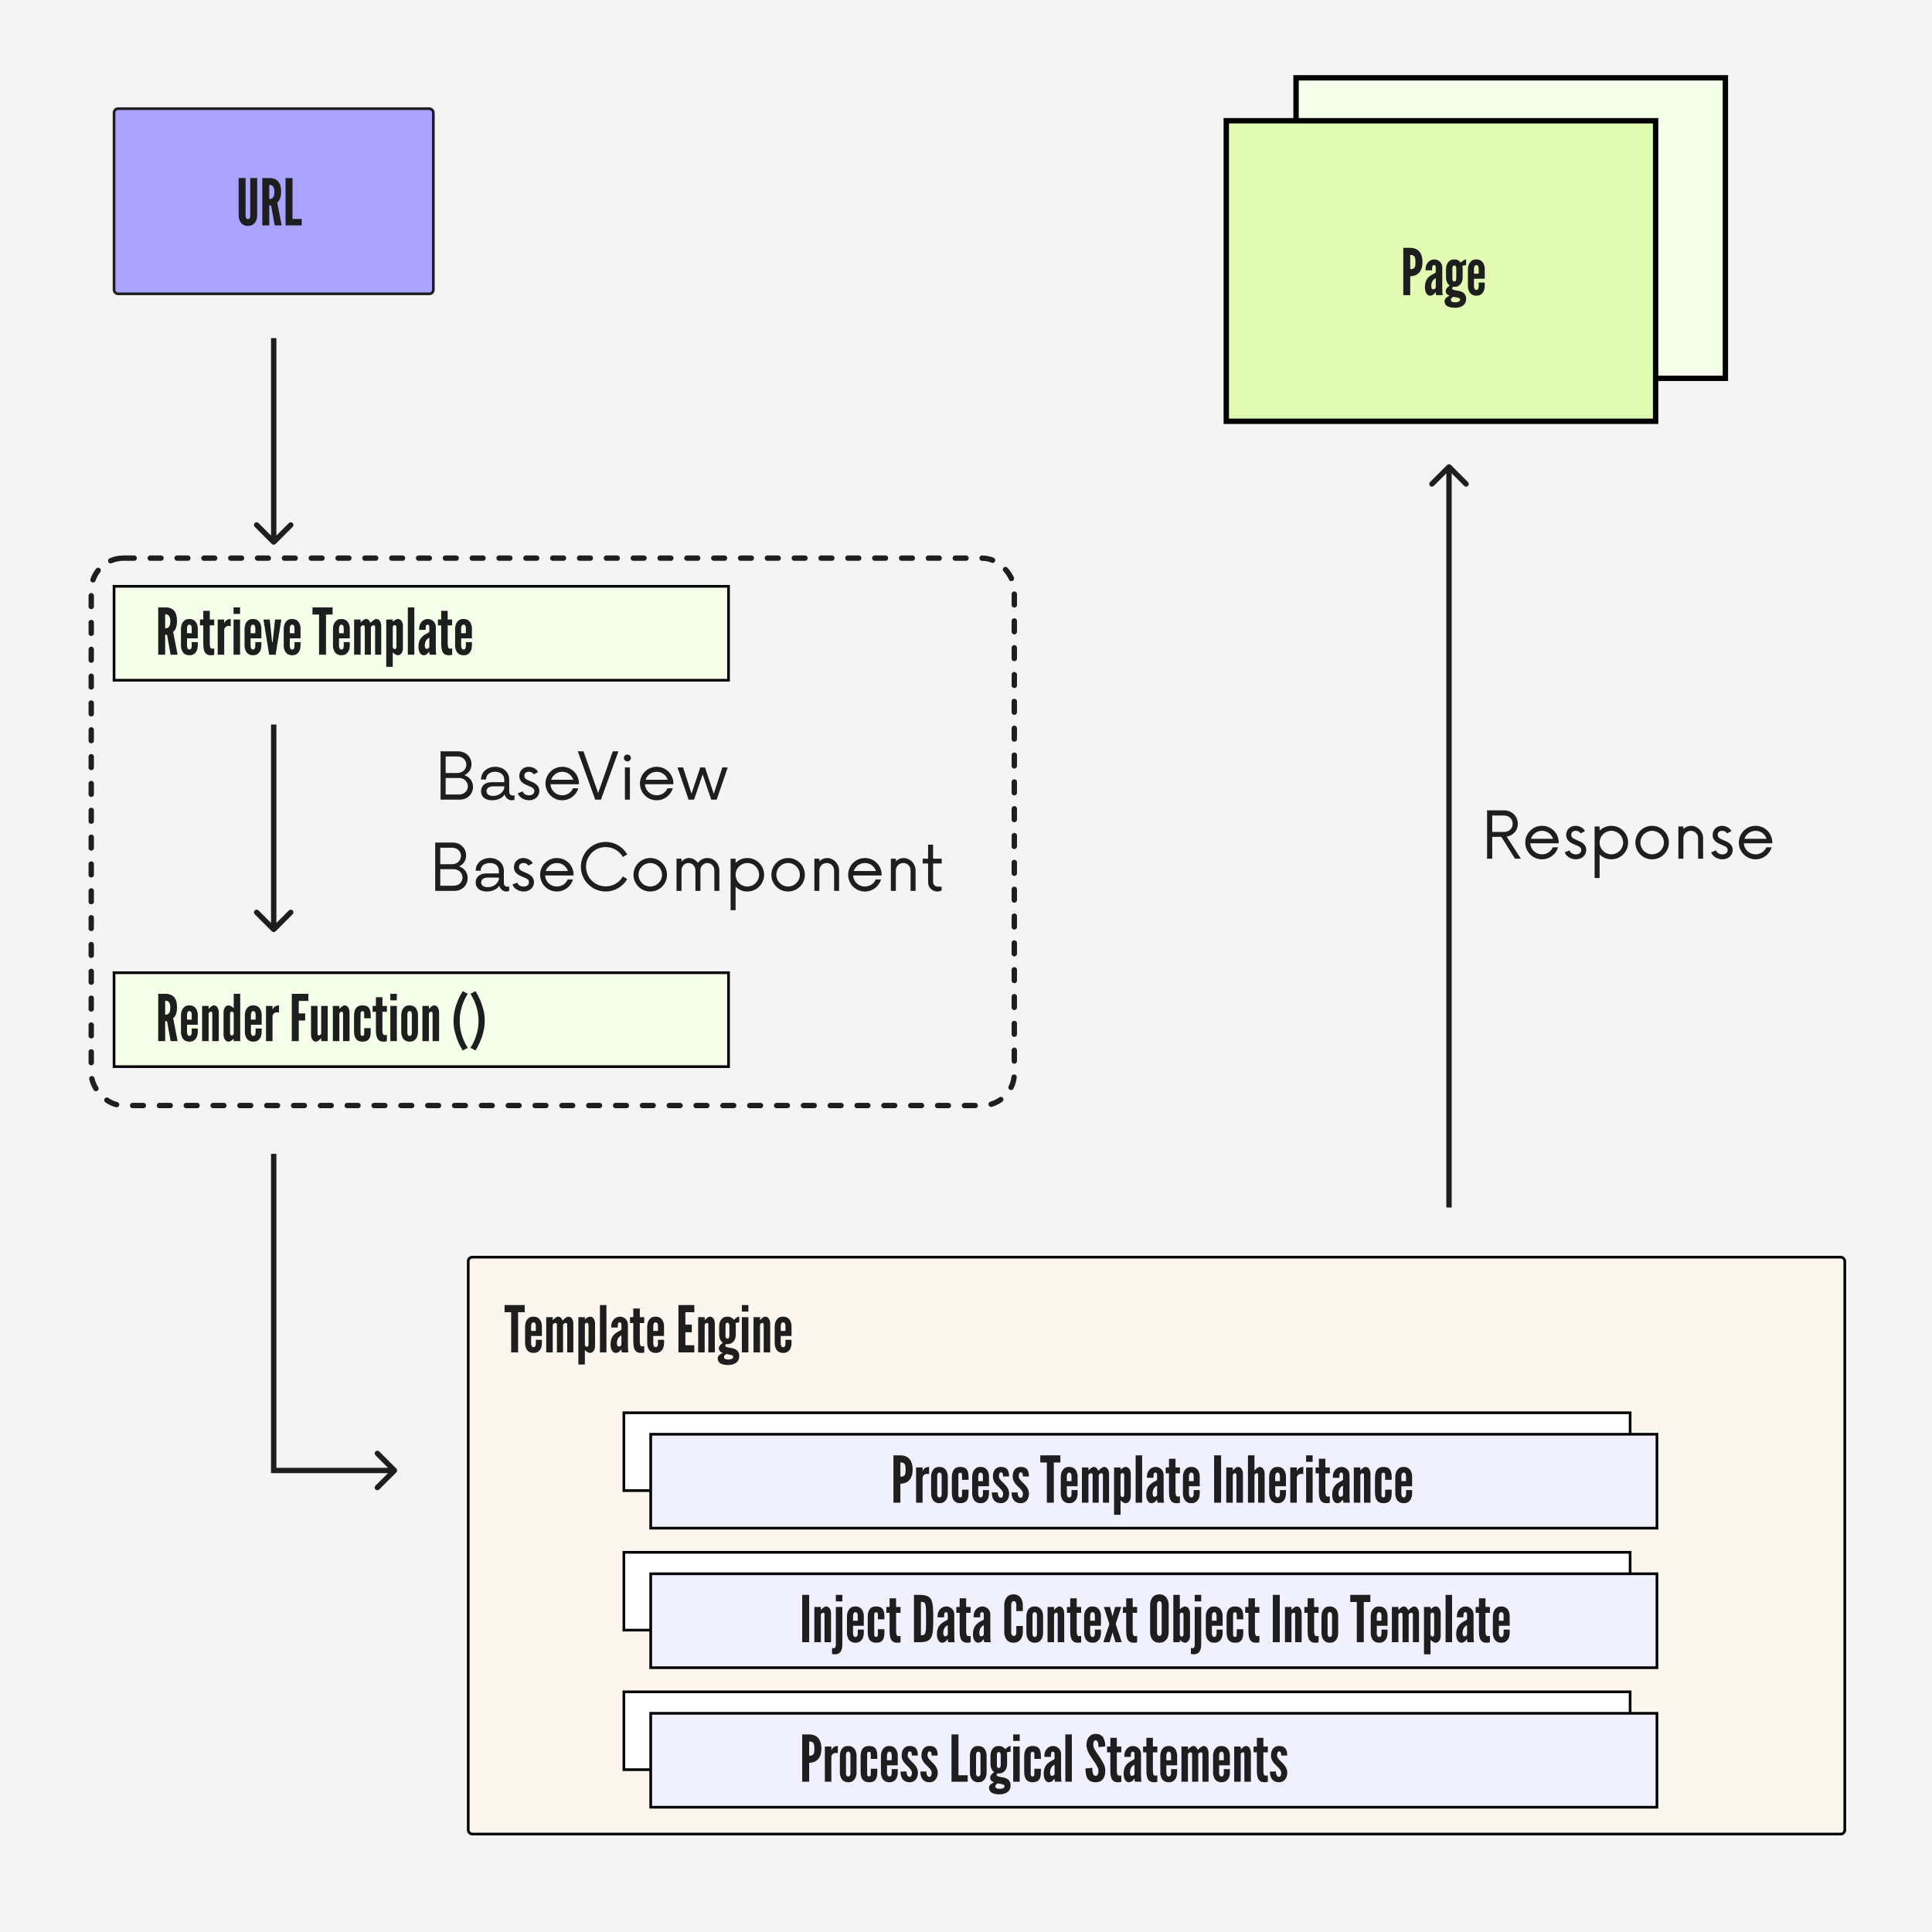 <svg width="360" height="360" viewBox="0 0 360 360" fill="none" xmlns="http://www.w3.org/2000/svg">
<rect x="0" y="0" width="360" height="360" fill="#808080" stroke="none"/>
<g clip-path="url(#clip0_732_192)">
<rect width="360" height="360" fill="white"/>
<rect width="360" height="360" fill="#F4F4F4"/>
<rect x="21.25" y="20.25" width="59.5" height="34.5" rx="0.75" fill="#AAA3FF" stroke="#1E1E1E" stroke-width="0.5"/>
<path d="M47.924 33.18V40.188C47.912 40.548 47.84 40.872 47.708 41.148C47.6 41.388 47.432 41.616 47.192 41.796C46.952 41.988 46.628 42.096 46.196 42.096C45.764 42.096 45.428 41.988 45.188 41.796C44.948 41.616 44.792 41.388 44.684 41.148C44.552 40.872 44.48 40.548 44.468 40.188V33.18H45.764V40.188C45.764 40.44 45.824 40.608 45.944 40.74C46.004 40.8 46.088 40.836 46.196 40.836C46.424 40.836 46.532 40.692 46.58 40.512C46.616 40.428 46.628 40.32 46.628 40.188V33.18H47.924ZM51.191 42L50.519 38.28H50.17V42H48.874V33.18H50.17C51.718 33.18 52.379 34.056 52.379 35.724C52.379 36.6 52.151 37.392 51.658 37.728L52.486 42H51.191ZM50.17 37.08C50.35 37.08 50.59 37.056 50.782 36.888C50.974 36.72 51.13 36.396 51.13 35.772C51.13 35.148 50.974 34.812 50.782 34.644C50.59 34.476 50.35 34.464 50.17 34.464V37.08ZM53.211 33.18H54.507V40.8H56.222V42H53.211V33.18Z" fill="#1E1E1E"/>
<path d="M50.646 101.354C50.842 101.549 51.158 101.549 51.354 101.354L54.535 98.172C54.731 97.976 54.731 97.66 54.535 97.465C54.34 97.269 54.024 97.269 53.828 97.465L51 100.293L48.172 97.465C47.976 97.269 47.66 97.269 47.465 97.465C47.269 97.66 47.269 97.976 47.465 98.172L50.646 101.354ZM50.5 63L50.5 101L51.5 101L51.5 63L50.5 63Z" fill="#1E1E1E"/>
<path d="M50.646 173.537C50.842 173.733 51.158 173.733 51.354 173.537L54.535 170.355C54.731 170.16 54.731 169.843 54.535 169.648C54.34 169.453 54.024 169.453 53.828 169.648L51 172.477L48.172 169.648C47.976 169.453 47.66 169.453 47.465 169.648C47.269 169.843 47.269 170.16 47.465 170.355L50.646 173.537ZM50.5 135L50.5 173.184L51.5 173.184L51.5 135L50.5 135Z" fill="#1E1E1E"/>
<path d="M270.354 86.646C270.158 86.451 269.842 86.451 269.646 86.646L266.464 89.828C266.269 90.024 266.269 90.34 266.464 90.535C266.66 90.731 266.976 90.731 267.172 90.535L270 87.707L272.828 90.535C273.024 90.731 273.34 90.731 273.536 90.535C273.731 90.34 273.731 90.024 273.536 89.828L270.354 86.646ZM270.5 225L270.5 87L269.5 87L269.5 225L270.5 225Z" fill="#1E1E1E"/>
<path d="M51 274L50.5 274L50.5 274.5L51 274.5L51 274ZM73.854 274.354C74.049 274.158 74.049 273.842 73.854 273.646L70.672 270.464C70.476 270.269 70.16 270.269 69.965 270.464C69.769 270.66 69.769 270.976 69.965 271.172L72.793 274L69.965 276.828C69.769 277.024 69.769 277.34 69.965 277.536C70.16 277.731 70.476 277.731 70.672 277.536L73.854 274.354ZM50.5 215L50.5 274L51.5 274L51.5 215L50.5 215ZM51 274.5L73.5 274.5L73.5 273.5L51 273.5L51 274.5Z" fill="#1E1E1E"/>
<rect x="21.25" y="109.25" width="114.5" height="17.5" fill="#F6FFEA" stroke="black" stroke-width="0.5"/>
<rect x="21.25" y="181.25" width="114.5" height="17.5" fill="#F6FFEA" stroke="black" stroke-width="0.5"/>
<path d="M31.796 122L31.124 118.28H30.776V122H29.48V113.18H30.776C32.324 113.18 32.984 114.056 32.984 115.724C32.984 116.6 32.756 117.392 32.264 117.728L33.092 122H31.796ZM30.776 117.08C30.956 117.08 31.196 117.056 31.388 116.888C31.58 116.72 31.736 116.396 31.736 115.772C31.736 115.148 31.58 114.812 31.388 114.644C31.196 114.476 30.956 114.464 30.776 114.464V117.08ZM36.852 119.648V120.404C36.816 121.04 36.624 121.484 36.192 121.832C35.976 122.012 35.676 122.096 35.28 122.096C34.5 122.096 34.104 121.664 33.912 121.232C33.804 120.98 33.732 120.692 33.72 120.368V117.068C33.756 116.432 33.96 115.964 34.392 115.604C34.596 115.424 34.896 115.34 35.292 115.34C36.072 115.34 36.468 115.772 36.66 116.192C36.768 116.444 36.84 116.72 36.852 117.032V118.94H34.848V120.368C34.86 120.62 34.932 120.8 35.04 120.932C35.1 120.992 35.184 121.028 35.292 121.028C35.52 121.028 35.628 120.884 35.676 120.704C35.712 120.608 35.724 120.5 35.724 120.368V119.648H36.852ZM34.848 117.992H35.724V117.068C35.724 116.816 35.676 116.636 35.556 116.492C35.496 116.432 35.4 116.396 35.292 116.396C35.064 116.396 34.968 116.552 34.908 116.732C34.872 116.828 34.86 116.936 34.848 117.068V117.992ZM39.089 113.816V115.436H39.916V116.528H39.089V119.792C39.089 119.996 39.089 120.26 39.136 120.476C39.184 120.692 39.281 120.872 39.472 120.872C39.569 120.872 39.688 120.86 39.773 120.848C39.821 120.836 39.868 120.836 39.916 120.824V122.012C39.856 122.024 39.797 122.048 39.736 122.06C39.617 122.084 39.461 122.096 39.269 122.096C38.56 122.096 38.224 121.736 38.056 121.28C37.889 120.824 37.877 120.272 37.877 119.888V116.528H37.264V115.436H37.877V113.816H39.089ZM42.99 116.684C42.882 116.648 42.762 116.636 42.654 116.636C42.462 116.636 42.234 116.66 42.042 116.84C41.814 117.032 41.778 117.236 41.778 117.44V122H40.566V115.436H41.778V116.168C41.79 116.084 41.874 115.88 42.066 115.688C42.258 115.508 42.546 115.34 42.99 115.34V116.684ZM43.519 113.18H44.731V114.392H43.519V113.18ZM43.519 122V115.436H44.731V122H43.519ZM48.7 119.648V120.404C48.664 121.04 48.472 121.484 48.04 121.832C47.824 122.012 47.524 122.096 47.128 122.096C46.348 122.096 45.952 121.664 45.76 121.232C45.652 120.98 45.58 120.692 45.568 120.368V117.068C45.604 116.432 45.808 115.964 46.24 115.604C46.444 115.424 46.744 115.34 47.14 115.34C47.92 115.34 48.316 115.772 48.508 116.192C48.616 116.444 48.688 116.72 48.7 117.032V118.94H46.696V120.368C46.708 120.62 46.78 120.8 46.888 120.932C46.948 120.992 47.032 121.028 47.14 121.028C47.368 121.028 47.476 120.884 47.524 120.704C47.56 120.608 47.572 120.5 47.572 120.368V119.648H48.7ZM46.696 117.992H47.572V117.068C47.572 116.816 47.524 116.636 47.404 116.492C47.344 116.432 47.248 116.396 47.14 116.396C46.912 116.396 46.816 116.552 46.756 116.732C46.72 116.828 46.708 116.936 46.696 117.068V117.992ZM50.156 122L49.088 115.436H50.264L50.66 119.24L50.708 119.66H50.804L50.852 119.24L51.248 115.436H52.424L51.356 122H50.156ZM56 119.648V120.404C55.964 121.04 55.772 121.484 55.34 121.832C55.124 122.012 54.824 122.096 54.428 122.096C53.648 122.096 53.252 121.664 53.06 121.232C52.952 120.98 52.88 120.692 52.868 120.368V117.068C52.904 116.432 53.108 115.964 53.54 115.604C53.744 115.424 54.044 115.34 54.44 115.34C55.22 115.34 55.616 115.772 55.808 116.192C55.916 116.444 55.988 116.72 56 117.032V118.94H53.996V120.368C54.008 120.62 54.08 120.8 54.188 120.932C54.248 120.992 54.332 121.028 54.44 121.028C54.668 121.028 54.776 120.884 54.824 120.704C54.86 120.608 54.872 120.5 54.872 120.368V119.648H56ZM53.996 117.992H54.872V117.068C54.872 116.816 54.824 116.636 54.704 116.492C54.644 116.432 54.548 116.396 54.44 116.396C54.212 116.396 54.116 116.552 54.056 116.732C54.02 116.828 54.008 116.936 53.996 117.068V117.992ZM58.227 114.512V113.18H61.971V114.512H60.747V122H59.451V114.512H58.227ZM65.176 119.648V120.404C65.14 121.04 64.948 121.484 64.516 121.832C64.3 122.012 64 122.096 63.604 122.096C62.824 122.096 62.428 121.664 62.236 121.232C62.128 120.98 62.056 120.692 62.044 120.368V117.068C62.08 116.432 62.284 115.964 62.716 115.604C62.92 115.424 63.22 115.34 63.616 115.34C64.396 115.34 64.792 115.772 64.984 116.192C65.092 116.444 65.164 116.72 65.176 117.032V118.94H63.172V120.368C63.184 120.62 63.256 120.8 63.364 120.932C63.424 120.992 63.508 121.028 63.616 121.028C63.844 121.028 63.952 120.884 64 120.704C64.036 120.608 64.048 120.5 64.048 120.368V119.648H65.176ZM63.172 117.992H64.048V117.068C64.048 116.816 64 116.636 63.88 116.492C63.82 116.432 63.724 116.396 63.616 116.396C63.388 116.396 63.292 116.552 63.232 116.732C63.196 116.828 63.184 116.936 63.172 117.068V117.992ZM69.116 122H67.976V116.804C67.976 116.552 67.784 116.516 67.652 116.516C67.52 116.516 67.412 116.588 67.328 116.672C67.28 116.72 67.232 116.768 67.196 116.828V122H65.984V115.436H67.196V115.988C67.22 115.976 67.268 115.928 67.34 115.856C67.472 115.724 67.676 115.544 67.892 115.424C68 115.364 68.096 115.34 68.204 115.34C68.636 115.34 68.888 115.688 69.02 116.072C69.068 116.036 69.128 115.976 69.212 115.892C69.368 115.724 69.572 115.568 69.8 115.436C69.908 115.376 70.016 115.34 70.124 115.34C70.448 115.34 70.676 115.532 70.82 115.772C70.964 116.024 71.036 116.348 71.036 116.624V122H69.896V116.804C69.896 116.552 69.704 116.516 69.572 116.516C69.44 116.516 69.332 116.588 69.248 116.672C69.2 116.72 69.152 116.768 69.116 116.828V122ZM71.972 115.436H73.184V115.868C73.388 115.676 73.568 115.532 73.808 115.424C73.916 115.364 74.036 115.34 74.144 115.34C74.48 115.34 74.708 115.532 74.864 115.772C75.008 116.024 75.08 116.348 75.08 116.624V120.812C75.08 121.088 75.008 121.412 74.864 121.652C74.708 121.904 74.48 122.096 74.144 122.096C73.916 122.096 73.676 121.964 73.496 121.832C73.388 121.748 73.292 121.664 73.184 121.568V124.256H71.972V115.436ZM73.184 120.56C73.184 120.752 73.364 120.956 73.544 120.956C73.724 120.956 73.868 120.788 73.868 120.56V116.876C73.868 116.648 73.724 116.48 73.544 116.48C73.364 116.48 73.184 116.648 73.184 116.876V120.56ZM75.992 122V113.18H77.204V122H75.992ZM79.996 116.996C79.996 116.888 79.996 116.72 79.96 116.6C79.912 116.48 79.816 116.396 79.66 116.396C79.456 116.396 79.372 116.552 79.336 116.744C79.324 116.84 79.312 116.948 79.312 117.056C79.312 117.164 79.312 117.272 79.312 117.368H78.1V117.092C78.1 116.612 78.28 116.18 78.568 115.856C78.856 115.532 79.264 115.34 79.732 115.34C80.128 115.34 80.488 115.496 80.764 115.76C81.04 116.024 81.208 116.396 81.208 116.828V120.86C81.208 121.448 81.244 121.712 81.292 122H80.104C79.996 121.868 79.996 121.556 79.996 121.472H79.912C79.852 121.58 79.744 121.736 79.576 121.868C79.408 122 79.18 122.096 78.94 122.096C78.784 122.096 78.532 122.036 78.34 121.796C78.136 121.568 77.968 121.16 77.968 120.476C77.968 119.744 78.184 119.216 78.472 118.856C78.76 118.496 79.12 118.268 79.42 118.112C79.72 117.956 79.948 117.848 79.996 117.716V116.996ZM79.996 118.832C79.408 119.084 79.156 119.672 79.156 120.296C79.156 120.38 79.168 120.524 79.216 120.656C79.264 120.8 79.348 120.908 79.492 120.908C79.768 120.908 79.996 120.74 79.996 120.512V118.832ZM83.421 113.816V115.436H84.249V116.528H83.421V119.792C83.421 119.996 83.421 120.26 83.469 120.476C83.517 120.692 83.613 120.872 83.805 120.872C83.901 120.872 84.021 120.86 84.105 120.848C84.153 120.836 84.201 120.836 84.249 120.824V122.012C84.189 122.024 84.129 122.048 84.069 122.06C83.949 122.084 83.793 122.096 83.601 122.096C82.893 122.096 82.557 121.736 82.389 121.28C82.221 120.824 82.209 120.272 82.209 119.888V116.528H81.597V115.436H82.209V113.816H83.421ZM87.934 119.648V120.404C87.898 121.04 87.706 121.484 87.274 121.832C87.058 122.012 86.758 122.096 86.362 122.096C85.582 122.096 85.186 121.664 84.994 121.232C84.886 120.98 84.814 120.692 84.802 120.368V117.068C84.838 116.432 85.042 115.964 85.474 115.604C85.678 115.424 85.978 115.34 86.374 115.34C87.154 115.34 87.55 115.772 87.742 116.192C87.85 116.444 87.922 116.72 87.934 117.032V118.94H85.93V120.368C85.942 120.62 86.014 120.8 86.122 120.932C86.182 120.992 86.266 121.028 86.374 121.028C86.602 121.028 86.71 120.884 86.758 120.704C86.794 120.608 86.806 120.5 86.806 120.368V119.648H87.934ZM85.93 117.992H86.806V117.068C86.806 116.816 86.758 116.636 86.638 116.492C86.578 116.432 86.482 116.396 86.374 116.396C86.146 116.396 86.05 116.552 85.99 116.732C85.954 116.828 85.942 116.936 85.93 117.068V117.992Z" fill="#1E1E1E"/>
<path d="M31.796 194L31.124 190.28H30.776V194H29.48V185.18H30.776C32.324 185.18 32.984 186.056 32.984 187.724C32.984 188.6 32.756 189.392 32.264 189.728L33.092 194H31.796ZM30.776 189.08C30.956 189.08 31.196 189.056 31.388 188.888C31.58 188.72 31.736 188.396 31.736 187.772C31.736 187.148 31.58 186.812 31.388 186.644C31.196 186.476 30.956 186.464 30.776 186.464V189.08ZM36.852 191.648V192.404C36.816 193.04 36.624 193.484 36.192 193.832C35.976 194.012 35.676 194.096 35.28 194.096C34.5 194.096 34.104 193.664 33.912 193.232C33.804 192.98 33.732 192.692 33.72 192.368V189.068C33.756 188.432 33.96 187.964 34.392 187.604C34.596 187.424 34.896 187.34 35.292 187.34C36.072 187.34 36.468 187.772 36.66 188.192C36.768 188.444 36.84 188.72 36.852 189.032V190.94H34.848V192.368C34.86 192.62 34.932 192.8 35.04 192.932C35.1 192.992 35.184 193.028 35.292 193.028C35.52 193.028 35.628 192.884 35.676 192.704C35.712 192.608 35.724 192.5 35.724 192.368V191.648H36.852ZM34.848 189.992H35.724V189.068C35.724 188.816 35.676 188.636 35.556 188.492C35.496 188.432 35.4 188.396 35.292 188.396C35.064 188.396 34.968 188.552 34.908 188.732C34.872 188.828 34.86 188.936 34.848 189.068V189.992ZM38.872 194H37.66V187.436H38.872V187.988C38.896 187.976 38.944 187.928 39.016 187.856C39.148 187.724 39.328 187.544 39.544 187.424C39.652 187.364 39.748 187.34 39.856 187.34C40.18 187.34 40.408 187.532 40.552 187.772C40.696 188.024 40.768 188.348 40.768 188.624V194H39.556V188.804C39.556 188.552 39.412 188.516 39.268 188.516C39.136 188.516 39.064 188.588 38.98 188.672C38.944 188.72 38.908 188.768 38.872 188.828V194ZM44.763 194H43.551V193.568C43.347 193.76 43.167 193.904 42.939 194.012C42.819 194.072 42.699 194.096 42.591 194.096C42.255 194.096 42.027 193.904 41.883 193.652C41.727 193.412 41.655 193.088 41.655 192.812V188.624C41.655 188.348 41.727 188.024 41.883 187.772C42.027 187.532 42.255 187.34 42.591 187.34C42.819 187.34 43.059 187.472 43.239 187.604C43.347 187.688 43.443 187.772 43.551 187.868V185.18H44.763V194ZM43.551 188.876C43.551 188.684 43.371 188.48 43.191 188.48C43.011 188.48 42.867 188.648 42.867 188.876V192.56C42.867 192.788 43.011 192.956 43.191 192.956C43.371 192.956 43.551 192.788 43.551 192.56V188.876ZM48.758 191.648V192.404C48.722 193.04 48.53 193.484 48.098 193.832C47.882 194.012 47.582 194.096 47.186 194.096C46.406 194.096 46.01 193.664 45.818 193.232C45.71 192.98 45.638 192.692 45.626 192.368V189.068C45.662 188.432 45.866 187.964 46.298 187.604C46.502 187.424 46.802 187.34 47.198 187.34C47.978 187.34 48.374 187.772 48.566 188.192C48.674 188.444 48.746 188.72 48.758 189.032V190.94H46.754V192.368C46.766 192.62 46.838 192.8 46.946 192.932C47.006 192.992 47.09 193.028 47.198 193.028C47.426 193.028 47.534 192.884 47.582 192.704C47.618 192.608 47.63 192.5 47.63 192.368V191.648H48.758ZM46.754 189.992H47.63V189.068C47.63 188.816 47.582 188.636 47.462 188.492C47.402 188.432 47.306 188.396 47.198 188.396C46.97 188.396 46.874 188.552 46.814 188.732C46.778 188.828 46.766 188.936 46.754 189.068V189.992ZM51.99 188.684C51.882 188.648 51.762 188.636 51.654 188.636C51.462 188.636 51.234 188.66 51.042 188.84C50.814 189.032 50.778 189.236 50.778 189.44V194H49.566V187.436H50.778V188.168C50.79 188.084 50.874 187.88 51.066 187.688C51.258 187.508 51.546 187.34 51.99 187.34V188.684ZM57.455 186.512H55.667V188.828H56.867V190.16H55.667V194H54.371V185.18H57.455V186.512ZM59.852 187.436H61.064V194H59.852V193.448C59.828 193.46 59.78 193.508 59.72 193.568C59.576 193.712 59.408 193.88 59.192 194C59.084 194.06 58.976 194.096 58.868 194.096C58.544 194.096 58.316 193.904 58.172 193.652C58.028 193.412 57.956 193.088 57.956 192.812V187.436H59.168V192.632C59.168 192.884 59.312 192.92 59.456 192.92C59.588 192.92 59.66 192.848 59.744 192.764C59.78 192.728 59.816 192.668 59.852 192.608V187.436ZM63.235 194H62.023V187.436H63.235V187.988C63.259 187.976 63.307 187.928 63.379 187.856C63.511 187.724 63.691 187.544 63.907 187.424C64.015 187.364 64.111 187.34 64.219 187.34C64.543 187.34 64.771 187.532 64.915 187.772C65.059 188.024 65.131 188.348 65.131 188.624V194H63.919V188.804C63.919 188.552 63.775 188.516 63.631 188.516C63.499 188.516 63.427 188.588 63.343 188.672C63.307 188.72 63.271 188.768 63.235 188.828V194ZM67.182 192.488C67.182 192.728 67.194 193.016 67.518 193.016C67.794 193.016 67.866 192.884 67.866 192.488V191.576H69.078V192.212C69.078 192.944 68.946 193.412 68.682 193.7C68.418 193.988 68.034 194.096 67.518 194.096C67.086 194.096 66.69 193.976 66.414 193.676C66.138 193.376 65.97 192.884 65.97 192.152V189.284C65.97 188.552 66.138 188.06 66.414 187.76C66.69 187.46 67.086 187.34 67.518 187.34C68.034 187.34 68.418 187.448 68.682 187.736C68.946 188.024 69.078 188.492 69.078 189.224V189.74H67.866V188.948C67.866 188.552 67.794 188.42 67.518 188.42C67.194 188.42 67.182 188.708 67.182 188.948V192.488ZM71.257 185.816V187.436H72.085V188.528H71.257V191.792C71.257 191.996 71.257 192.26 71.305 192.476C71.353 192.692 71.448 192.872 71.641 192.872C71.737 192.872 71.856 192.86 71.941 192.848C71.989 192.836 72.037 192.836 72.085 192.824V194.012C72.025 194.024 71.965 194.048 71.904 194.06C71.784 194.084 71.629 194.096 71.436 194.096C70.728 194.096 70.392 193.736 70.225 193.28C70.056 192.824 70.044 192.272 70.044 191.888V188.528H69.433V187.436H70.044V185.816H71.257ZM72.734 185.18H73.946V186.392H72.734V185.18ZM72.734 194V187.436H73.946V194H72.734ZM77.878 192.404C77.842 193.04 77.65 193.484 77.23 193.832C77.014 194.012 76.714 194.096 76.318 194.096C75.538 194.096 75.154 193.664 74.962 193.232C74.854 192.98 74.782 192.692 74.77 192.368V189.068C74.806 188.432 74.998 187.964 75.418 187.604C75.622 187.424 75.922 187.34 76.318 187.34C77.098 187.34 77.494 187.772 77.686 188.192C77.794 188.444 77.866 188.72 77.878 189.032V192.404ZM76.738 189.068C76.75 188.816 76.702 188.636 76.582 188.492C76.522 188.432 76.426 188.396 76.318 188.396C76.09 188.396 75.994 188.552 75.946 188.732C75.91 188.828 75.898 188.936 75.91 189.068V192.368C75.898 192.62 75.958 192.8 76.066 192.932C76.126 192.992 76.21 193.028 76.318 193.028C76.546 193.028 76.654 192.884 76.702 192.704C76.738 192.608 76.75 192.5 76.738 192.368V189.068ZM79.922 194H78.71V187.436H79.922V187.988C79.947 187.976 79.995 187.928 80.067 187.856C80.198 187.724 80.379 187.544 80.594 187.424C80.703 187.364 80.799 187.34 80.906 187.34C81.231 187.34 81.459 187.532 81.603 187.772C81.746 188.024 81.819 188.348 81.819 188.624V194H80.606V188.804C80.606 188.552 80.463 188.516 80.319 188.516C80.186 188.516 80.115 188.588 80.031 188.672C79.995 188.72 79.959 188.768 79.922 188.828V194ZM87.173 185.18C86.597 186.008 86.213 186.944 85.901 188.168C85.745 188.78 85.661 189.464 85.661 190.22C85.661 191.72 86.033 192.956 86.417 193.856C86.633 194.372 86.885 194.84 87.173 195.248L86.225 195.74C85.589 194.744 85.121 193.688 84.773 192.344C84.593 191.684 84.509 190.976 84.509 190.22C84.509 188.72 84.929 187.34 85.361 186.332C85.613 185.744 85.901 185.192 86.225 184.688L87.173 185.18ZM88.606 184.688C89.23 185.696 89.698 186.752 90.058 188.084C90.238 188.756 90.322 189.464 90.322 190.22C90.322 191.72 89.89 193.1 89.458 194.108C89.206 194.696 88.918 195.248 88.606 195.74L87.658 195.248C88.222 194.432 88.606 193.484 88.93 192.26C89.086 191.648 89.17 190.976 89.17 190.22C89.17 188.72 88.786 187.484 88.414 186.584C88.186 186.068 87.934 185.6 87.658 185.18L88.606 184.688Z" fill="#1E1E1E"/>
<rect x="17" y="104" width="172" height="102" rx="6" stroke="#1E1E1E" stroke-linecap="round" stroke-dasharray="2 3"/>
<path d="M85.535 161.44C86.48 161.755 87.14 162.535 87.14 163.63C87.14 165.025 86.045 166 84.68 166H81.095V157H84.365C85.745 157 86.855 157.99 86.855 159.4C86.855 160.36 86.33 161.08 85.535 161.44ZM85.895 159.475C85.895 158.59 85.16 157.96 84.26 157.96H82.04V161.035H84.26C85.16 161.035 85.895 160.36 85.895 159.475ZM84.56 165.04C85.445 165.04 86.18 164.41 86.18 163.525C86.18 162.64 85.445 161.965 84.56 161.965H82.04V165.04H84.56ZM94.5 165.22H94.875V166C94.755 166.075 94.59 166.12 94.425 166.12C93.705 166.12 93.225 165.685 93.03 165.04C92.595 165.715 91.74 166.12 90.675 166.12C89.415 166.12 88.635 165.46 88.635 164.44C88.635 163.405 89.415 162.745 90.66 162.745H92.955V162.25C92.955 161.32 92.205 160.81 91.26 160.81C90.315 160.81 89.565 161.32 89.565 162.25H88.635C88.635 160.825 89.82 159.88 91.275 159.88C92.715 159.88 93.885 160.825 93.885 162.25V164.44C93.885 164.995 94.17 165.22 94.5 165.22ZM90.87 165.31C91.875 165.31 92.655 164.77 92.955 163.915V163.525H90.855C90.12 163.525 89.655 163.885 89.655 164.425C89.655 164.965 90.135 165.31 90.87 165.31ZM97.58 166.12C96.62 166.12 95.72 165.535 95.495 164.815L96.395 164.455C96.485 164.89 97.025 165.205 97.58 165.205C98.12 165.205 98.57 164.905 98.57 164.38C98.57 163.9 98.18 163.705 97.46 163.42C96.395 163.015 95.765 162.535 95.765 161.59C95.765 160.495 96.62 159.88 97.505 159.88C98.27 159.88 99.035 160.33 99.26 160.87L98.45 161.29C98.285 160.975 97.94 160.81 97.55 160.81C97.055 160.81 96.71 161.05 96.71 161.56C96.71 162.085 97.085 162.25 97.82 162.565C98.6 162.88 99.5 163.3 99.5 164.38C99.5 165.415 98.63 166.12 97.58 166.12ZM106.884 162.94L106.869 163.135H101.574C101.634 164.29 102.579 165.19 103.764 165.19C104.664 165.19 105.444 164.665 105.774 163.885H106.764C106.374 165.175 105.189 166.12 103.764 166.12C102.039 166.12 100.644 164.725 100.644 163C100.644 161.275 102.039 159.88 103.764 159.88C105.474 159.88 106.839 161.215 106.884 162.94ZM103.764 160.81C102.804 160.81 101.994 161.425 101.694 162.295H105.819C105.534 161.425 104.724 160.81 103.764 160.81ZM112.859 166.12C110.309 166.12 108.239 164.05 108.239 161.5C108.239 158.95 110.309 156.88 112.859 156.88C114.584 156.88 116.084 157.825 116.879 159.22L116.054 159.685C115.439 158.575 114.239 157.84 112.859 157.84C110.834 157.84 109.199 159.46 109.199 161.5C109.199 163.54 110.834 165.16 112.859 165.16C114.239 165.16 115.439 164.425 116.054 163.315L116.879 163.78C116.084 165.175 114.584 166.12 112.859 166.12ZM121.166 166.12C119.441 166.12 118.046 164.725 118.046 163C118.046 161.275 119.441 159.88 121.166 159.88C122.891 159.88 124.286 161.275 124.286 163C124.286 164.725 122.891 166.12 121.166 166.12ZM121.166 165.19C122.366 165.19 123.356 164.215 123.356 163C123.356 161.785 122.366 160.81 121.166 160.81C119.951 160.81 118.976 161.785 118.976 163C118.976 164.215 119.951 165.19 121.166 165.19ZM131.805 159.88C133.05 159.88 134.04 160.9 134.04 162.16V166H133.11V162.16C133.11 161.41 132.525 160.81 131.805 160.81C131.1 160.81 130.515 161.41 130.515 162.16V166H129.585V162.16C129.585 161.41 129 160.81 128.295 160.81C127.56 160.81 126.99 161.41 126.99 162.16V166H126.06V160H126.99V160.555C127.35 160.15 127.845 159.88 128.385 159.88C129.015 159.88 129.645 160.225 130.05 160.78C130.455 160.225 131.085 159.88 131.805 159.88ZM139.258 159.88C140.983 159.88 142.378 161.275 142.378 163C142.378 164.725 140.983 166.12 139.258 166.12C138.403 166.12 137.638 165.775 137.068 165.22V169.6H136.138V160H137.068V160.78C137.638 160.225 138.403 159.88 139.258 159.88ZM139.258 165.19C140.473 165.19 141.448 164.215 141.448 163C141.448 161.785 140.473 160.81 139.258 160.81C138.043 160.81 137.068 161.785 137.068 163C137.068 164.215 138.043 165.19 139.258 165.19ZM146.854 166.12C145.129 166.12 143.734 164.725 143.734 163C143.734 161.275 145.129 159.88 146.854 159.88C148.579 159.88 149.974 161.275 149.974 163C149.974 164.725 148.579 166.12 146.854 166.12ZM146.854 165.19C148.054 165.19 149.044 164.215 149.044 163C149.044 161.785 148.054 160.81 146.854 160.81C145.639 160.81 144.664 161.785 144.664 163C144.664 164.215 145.639 165.19 146.854 165.19ZM154.132 159.88C155.287 159.88 156.352 160.9 156.352 162.175V166H155.422V162.175C155.422 161.41 154.822 160.81 154.057 160.81C153.292 160.81 152.677 161.41 152.677 162.175V166H151.747V160H152.677V160.48C153.067 160.105 153.577 159.88 154.132 159.88ZM164.282 162.94L164.267 163.135H158.972C159.032 164.29 159.977 165.19 161.162 165.19C162.062 165.19 162.842 164.665 163.172 163.885H164.162C163.772 165.175 162.587 166.12 161.162 166.12C159.437 166.12 158.042 164.725 158.042 163C158.042 161.275 159.437 159.88 161.162 159.88C162.872 159.88 164.237 161.215 164.282 162.94ZM161.162 160.81C160.202 160.81 159.392 161.425 159.092 162.295H163.217C162.932 161.425 162.122 160.81 161.162 160.81ZM168.382 159.88C169.537 159.88 170.602 160.9 170.602 162.175V166H169.672V162.175C169.672 161.41 169.072 160.81 168.307 160.81C167.542 160.81 166.927 161.41 166.927 162.175V166H165.997V160H166.927V160.48C167.317 160.105 167.827 159.88 168.382 159.88ZM175.472 160.9H173.867V164.305C173.867 164.86 174.287 165.22 174.767 165.22H175.457V165.925C175.292 166.03 174.962 166.12 174.662 166.12C173.732 166.12 172.937 165.37 172.937 164.425V160.9H171.932V160H172.937V157.39H173.867V160H175.472V160.9Z" fill="#1E1E1E"/>
<path d="M86.535 144.44C87.48 144.755 88.14 145.535 88.14 146.63C88.14 148.025 87.045 149 85.68 149H82.095V140H85.365C86.745 140 87.855 140.99 87.855 142.4C87.855 143.36 87.33 144.08 86.535 144.44ZM86.895 142.475C86.895 141.59 86.16 140.96 85.26 140.96H83.04V144.035H85.26C86.16 144.035 86.895 143.36 86.895 142.475ZM85.56 148.04C86.445 148.04 87.18 147.41 87.18 146.525C87.18 145.64 86.445 144.965 85.56 144.965H83.04V148.04H85.56ZM95.5 148.22H95.875V149C95.755 149.075 95.59 149.12 95.425 149.12C94.705 149.12 94.225 148.685 94.03 148.04C93.595 148.715 92.74 149.12 91.675 149.12C90.415 149.12 89.635 148.46 89.635 147.44C89.635 146.405 90.415 145.745 91.66 145.745H93.955V145.25C93.955 144.32 93.205 143.81 92.26 143.81C91.315 143.81 90.565 144.32 90.565 145.25H89.635C89.635 143.825 90.82 142.88 92.275 142.88C93.715 142.88 94.885 143.825 94.885 145.25V147.44C94.885 147.995 95.17 148.22 95.5 148.22ZM91.87 148.31C92.875 148.31 93.655 147.77 93.955 146.915V146.525H91.855C91.12 146.525 90.655 146.885 90.655 147.425C90.655 147.965 91.135 148.31 91.87 148.31ZM98.58 149.12C97.62 149.12 96.72 148.535 96.495 147.815L97.395 147.455C97.485 147.89 98.025 148.205 98.58 148.205C99.12 148.205 99.57 147.905 99.57 147.38C99.57 146.9 99.18 146.705 98.46 146.42C97.395 146.015 96.765 145.535 96.765 144.59C96.765 143.495 97.62 142.88 98.505 142.88C99.27 142.88 100.035 143.33 100.26 143.87L99.45 144.29C99.285 143.975 98.94 143.81 98.55 143.81C98.055 143.81 97.71 144.05 97.71 144.56C97.71 145.085 98.085 145.25 98.82 145.565C99.6 145.88 100.5 146.3 100.5 147.38C100.5 148.415 99.63 149.12 98.58 149.12ZM107.884 145.94L107.869 146.135H102.574C102.634 147.29 103.579 148.19 104.764 148.19C105.664 148.19 106.444 147.665 106.774 146.885H107.764C107.374 148.175 106.189 149.12 104.764 149.12C103.039 149.12 101.644 147.725 101.644 146C101.644 144.275 103.039 142.88 104.764 142.88C106.474 142.88 107.839 144.215 107.884 145.94ZM104.764 143.81C103.804 143.81 102.994 144.425 102.694 145.295H106.819C106.534 144.425 105.724 143.81 104.764 143.81ZM114.185 140H115.235L111.98 149H110.915L107.66 140H108.725L111.455 147.77L114.185 140ZM116.91 141.875C116.55 141.875 116.25 141.59 116.25 141.245C116.25 140.87 116.55 140.6 116.91 140.6C117.255 140.6 117.555 140.87 117.555 141.245C117.555 141.59 117.255 141.875 116.91 141.875ZM116.445 149V143H117.375V149H116.445ZM125.485 145.94L125.47 146.135H120.175C120.235 147.29 121.18 148.19 122.365 148.19C123.265 148.19 124.045 147.665 124.375 146.885H125.365C124.975 148.175 123.79 149.12 122.365 149.12C120.64 149.12 119.245 147.725 119.245 146C119.245 144.275 120.64 142.88 122.365 142.88C124.075 142.88 125.44 144.215 125.485 145.94ZM122.365 143.81C121.405 143.81 120.595 144.425 120.295 145.295H124.42C124.135 144.425 123.325 143.81 122.365 143.81ZM134.595 143H135.6L133.545 149H132.525L130.935 144.29L129.33 149H128.31L126.24 143H127.29L128.85 147.89L130.485 143H131.37L133.005 147.92L134.595 143Z" fill="#1E1E1E"/>
<path d="M280.74 155.89L283.395 160H282.3L279.75 155.935H278.055V160H277.095V151H280.32C281.7 151 282.825 152.11 282.825 153.52C282.825 154.735 281.925 155.725 280.74 155.89ZM278.055 155.02H280.26C281.175 155.02 281.865 154.405 281.865 153.49C281.865 152.59 281.16 151.96 280.26 151.96H278.055V155.02ZM290.45 156.94L290.435 157.135H285.14C285.2 158.29 286.145 159.19 287.33 159.19C288.23 159.19 289.01 158.665 289.34 157.885H290.33C289.94 159.175 288.755 160.12 287.33 160.12C285.605 160.12 284.21 158.725 284.21 157C284.21 155.275 285.605 153.88 287.33 153.88C289.04 153.88 290.405 155.215 290.45 156.94ZM287.33 154.81C286.37 154.81 285.56 155.425 285.26 156.295H289.385C289.1 155.425 288.29 154.81 287.33 154.81ZM293.65 160.12C292.69 160.12 291.79 159.535 291.565 158.815L292.465 158.455C292.555 158.89 293.095 159.205 293.65 159.205C294.19 159.205 294.64 158.905 294.64 158.38C294.64 157.9 294.25 157.705 293.53 157.42C292.465 157.015 291.835 156.535 291.835 155.59C291.835 154.495 292.69 153.88 293.575 153.88C294.34 153.88 295.105 154.33 295.33 154.87L294.52 155.29C294.355 154.975 294.01 154.81 293.62 154.81C293.125 154.81 292.78 155.05 292.78 155.56C292.78 156.085 293.155 156.25 293.89 156.565C294.67 156.88 295.57 157.3 295.57 158.38C295.57 159.415 294.7 160.12 293.65 160.12ZM300.254 153.88C301.979 153.88 303.374 155.275 303.374 157C303.374 158.725 301.979 160.12 300.254 160.12C299.399 160.12 298.634 159.775 298.064 159.22V163.6H297.134V154H298.064V154.78C298.634 154.225 299.399 153.88 300.254 153.88ZM300.254 159.19C301.469 159.19 302.444 158.215 302.444 157C302.444 155.785 301.469 154.81 300.254 154.81C299.039 154.81 298.064 155.785 298.064 157C298.064 158.215 299.039 159.19 300.254 159.19ZM307.85 160.12C306.125 160.12 304.73 158.725 304.73 157C304.73 155.275 306.125 153.88 307.85 153.88C309.575 153.88 310.97 155.275 310.97 157C310.97 158.725 309.575 160.12 307.85 160.12ZM307.85 159.19C309.05 159.19 310.04 158.215 310.04 157C310.04 155.785 309.05 154.81 307.85 154.81C306.635 154.81 305.66 155.785 305.66 157C305.66 158.215 306.635 159.19 307.85 159.19ZM315.128 153.88C316.283 153.88 317.348 154.9 317.348 156.175V160H316.418V156.175C316.418 155.41 315.818 154.81 315.053 154.81C314.288 154.81 313.673 155.41 313.673 156.175V160H312.743V154H313.673V154.48C314.063 154.105 314.573 153.88 315.128 153.88ZM320.943 160.12C319.983 160.12 319.083 159.535 318.858 158.815L319.758 158.455C319.848 158.89 320.388 159.205 320.943 159.205C321.483 159.205 321.933 158.905 321.933 158.38C321.933 157.9 321.543 157.705 320.823 157.42C319.758 157.015 319.128 156.535 319.128 155.59C319.128 154.495 319.983 153.88 320.868 153.88C321.633 153.88 322.398 154.33 322.623 154.87L321.813 155.29C321.648 154.975 321.303 154.81 320.913 154.81C320.418 154.81 320.073 155.05 320.073 155.56C320.073 156.085 320.448 156.25 321.183 156.565C321.963 156.88 322.863 157.3 322.863 158.38C322.863 159.415 321.993 160.12 320.943 160.12ZM330.247 156.94L330.232 157.135H324.937C324.997 158.29 325.942 159.19 327.127 159.19C328.027 159.19 328.807 158.665 329.137 157.885H330.127C329.737 159.175 328.552 160.12 327.127 160.12C325.402 160.12 324.007 158.725 324.007 157C324.007 155.275 325.402 153.88 327.127 153.88C328.837 153.88 330.202 155.215 330.247 156.94ZM327.127 154.81C326.167 154.81 325.357 155.425 325.057 156.295H329.182C328.897 155.425 328.087 154.81 327.127 154.81Z" fill="#1E1E1E"/>
<rect x="87.25" y="234.25" width="256.5" height="107.5" rx="0.75" fill="#FBF7EF" stroke="black" stroke-width="0.5"/>
<path d="M94.024 244.512V243.18H97.768V244.512H96.544V252H95.248V244.512H94.024ZM100.973 249.648V250.404C100.937 251.04 100.745 251.484 100.313 251.832C100.097 252.012 99.797 252.096 99.401 252.096C98.621 252.096 98.225 251.664 98.033 251.232C97.925 250.98 97.853 250.692 97.841 250.368V247.068C97.877 246.432 98.081 245.964 98.513 245.604C98.717 245.424 99.017 245.34 99.413 245.34C100.193 245.34 100.589 245.772 100.781 246.192C100.889 246.444 100.961 246.72 100.973 247.032V248.94H98.969V250.368C98.981 250.62 99.053 250.8 99.161 250.932C99.221 250.992 99.305 251.028 99.413 251.028C99.641 251.028 99.749 250.884 99.797 250.704C99.833 250.608 99.845 250.5 99.845 250.368V249.648H100.973ZM98.969 247.992H99.845V247.068C99.845 246.816 99.797 246.636 99.677 246.492C99.617 246.432 99.521 246.396 99.413 246.396C99.185 246.396 99.089 246.552 99.029 246.732C98.993 246.828 98.981 246.936 98.969 247.068V247.992ZM104.913 252H103.773V246.804C103.773 246.552 103.581 246.516 103.449 246.516C103.317 246.516 103.209 246.588 103.125 246.672C103.077 246.72 103.029 246.768 102.993 246.828V252H101.781V245.436H102.993V245.988C103.017 245.976 103.065 245.928 103.137 245.856C103.269 245.724 103.473 245.544 103.689 245.424C103.797 245.364 103.893 245.34 104.001 245.34C104.433 245.34 104.685 245.688 104.817 246.072C104.865 246.036 104.925 245.976 105.009 245.892C105.165 245.724 105.369 245.568 105.597 245.436C105.705 245.376 105.813 245.34 105.921 245.34C106.245 245.34 106.473 245.532 106.617 245.772C106.761 246.024 106.833 246.348 106.833 246.624V252H105.693V246.804C105.693 246.552 105.501 246.516 105.369 246.516C105.237 246.516 105.129 246.588 105.045 246.672C104.997 246.72 104.949 246.768 104.913 246.828V252ZM107.769 245.436H108.981V245.868C109.185 245.676 109.365 245.532 109.605 245.424C109.713 245.364 109.833 245.34 109.941 245.34C110.277 245.34 110.505 245.532 110.661 245.772C110.805 246.024 110.877 246.348 110.877 246.624V250.812C110.877 251.088 110.805 251.412 110.661 251.652C110.505 251.904 110.277 252.096 109.941 252.096C109.713 252.096 109.473 251.964 109.293 251.832C109.185 251.748 109.089 251.664 108.981 251.568V254.256H107.769V245.436ZM108.981 250.56C108.981 250.752 109.161 250.956 109.341 250.956C109.521 250.956 109.665 250.788 109.665 250.56V246.876C109.665 246.648 109.521 246.48 109.341 246.48C109.161 246.48 108.981 246.648 108.981 246.876V250.56ZM111.789 252V243.18H113.001V252H111.789ZM115.793 246.996C115.793 246.888 115.793 246.72 115.757 246.6C115.709 246.48 115.613 246.396 115.457 246.396C115.253 246.396 115.169 246.552 115.133 246.744C115.121 246.84 115.109 246.948 115.109 247.056C115.109 247.164 115.109 247.272 115.109 247.368H113.897V247.092C113.897 246.612 114.077 246.18 114.365 245.856C114.653 245.532 115.061 245.34 115.529 245.34C115.925 245.34 116.285 245.496 116.561 245.76C116.837 246.024 117.005 246.396 117.005 246.828V250.86C117.005 251.448 117.041 251.712 117.089 252H115.901C115.793 251.868 115.793 251.556 115.793 251.472H115.709C115.649 251.58 115.541 251.736 115.373 251.868C115.205 252 114.977 252.096 114.737 252.096C114.581 252.096 114.329 252.036 114.137 251.796C113.933 251.568 113.765 251.16 113.765 250.476C113.765 249.744 113.981 249.216 114.269 248.856C114.557 248.496 114.917 248.268 115.217 248.112C115.517 247.956 115.745 247.848 115.793 247.716V246.996ZM115.793 248.832C115.205 249.084 114.953 249.672 114.953 250.296C114.953 250.38 114.965 250.524 115.013 250.656C115.061 250.8 115.145 250.908 115.289 250.908C115.565 250.908 115.793 250.74 115.793 250.512V248.832ZM119.217 243.816V245.436H120.045V246.528H119.217V249.792C119.217 249.996 119.217 250.26 119.265 250.476C119.313 250.692 119.409 250.872 119.601 250.872C119.697 250.872 119.817 250.86 119.901 250.848C119.949 250.836 119.997 250.836 120.045 250.824V252.012C119.985 252.024 119.925 252.048 119.865 252.06C119.745 252.084 119.589 252.096 119.397 252.096C118.689 252.096 118.353 251.736 118.185 251.28C118.017 250.824 118.005 250.272 118.005 249.888V246.528H117.393V245.436H118.005V243.816H119.217ZM123.731 249.648V250.404C123.695 251.04 123.503 251.484 123.071 251.832C122.855 252.012 122.555 252.096 122.159 252.096C121.379 252.096 120.983 251.664 120.791 251.232C120.683 250.98 120.611 250.692 120.599 250.368V247.068C120.635 246.432 120.839 245.964 121.271 245.604C121.475 245.424 121.775 245.34 122.171 245.34C122.951 245.34 123.347 245.772 123.539 246.192C123.647 246.444 123.719 246.72 123.731 247.032V248.94H121.727V250.368C121.739 250.62 121.811 250.8 121.919 250.932C121.979 250.992 122.063 251.028 122.171 251.028C122.399 251.028 122.507 250.884 122.555 250.704C122.591 250.608 122.603 250.5 122.603 250.368V249.648H123.731ZM121.727 247.992H122.603V247.068C122.603 246.816 122.555 246.636 122.435 246.492C122.375 246.432 122.279 246.396 122.171 246.396C121.943 246.396 121.847 246.552 121.787 246.732C121.751 246.828 121.739 246.936 121.727 247.068V247.992ZM126.414 243.18H129.378V244.512H127.71V246.828H128.91V248.244H127.71V250.668H129.378V252H126.414V243.18ZM131.305 252H130.093V245.436H131.305V245.988C131.329 245.976 131.377 245.928 131.449 245.856C131.581 245.724 131.761 245.544 131.977 245.424C132.085 245.364 132.181 245.34 132.289 245.34C132.613 245.34 132.841 245.532 132.985 245.772C133.129 246.024 133.201 246.348 133.201 246.624V252H131.989V246.804C131.989 246.552 131.845 246.516 131.701 246.516C131.569 246.516 131.497 246.588 131.413 246.672C131.377 246.72 131.341 246.768 131.305 246.828V252ZM137.1 248.832C137.064 249.444 136.848 249.876 136.428 250.2C136.212 250.368 135.912 250.452 135.54 250.452C135.504 250.452 135.468 250.452 135.432 250.452C135.396 250.452 135.348 250.452 135.312 250.44C135.204 250.536 135.144 250.632 135.144 250.74C135.144 250.884 135.264 250.968 135.444 251.016C135.624 251.076 135.84 251.112 136.068 251.148C136.452 251.196 136.86 251.292 137.196 251.52C137.52 251.748 137.748 252.096 137.748 252.672C137.748 253.308 137.472 253.74 137.088 253.992C136.692 254.244 136.164 254.352 135.672 254.352C135.096 254.34 134.604 254.256 134.268 254.064C133.92 253.872 133.728 253.56 133.728 253.08C133.728 252.852 133.848 252.66 134.028 252.492C134.208 252.324 134.448 252.192 134.676 252.084C134.28 251.976 133.944 251.724 133.944 251.208C133.944 251.016 134.052 250.824 134.196 250.644C134.34 250.464 134.52 250.32 134.7 250.224C134.352 249.996 134.184 249.636 134.1 249.336C134.052 249.156 134.016 248.976 134.004 248.796V247.008C134.052 246.396 134.244 245.952 134.664 245.604C134.868 245.424 135.168 245.34 135.54 245.34C136.152 245.34 136.524 245.616 136.752 245.94C136.836 245.856 136.98 245.712 137.172 245.58C137.352 245.448 137.556 245.34 137.748 245.34V246.42C137.424 246.42 137.184 246.48 137.04 246.564C137.052 246.624 137.064 246.684 137.076 246.72C137.076 246.768 137.076 246.816 137.088 246.852C137.1 246.888 137.1 246.936 137.1 246.972V248.832ZM135.912 247.056C135.912 246.828 135.864 246.684 135.768 246.552C135.72 246.492 135.648 246.456 135.54 246.456C135.348 246.456 135.252 246.612 135.216 246.756C135.192 246.84 135.18 246.948 135.192 247.056V248.856C135.18 249.084 135.216 249.228 135.324 249.348C135.372 249.408 135.444 249.444 135.54 249.444C135.744 249.444 135.828 249.3 135.876 249.156C135.9 249.072 135.912 248.964 135.912 248.856V247.056ZM135.348 252.3C135.096 252.444 134.904 252.624 134.904 252.876C134.904 253.128 135.132 253.332 135.696 253.332C135.9 253.332 136.128 253.296 136.308 253.224C136.488 253.152 136.62 253.044 136.62 252.888C136.62 252.78 136.608 252.696 136.524 252.612C136.428 252.528 136.272 252.468 135.972 252.42L135.348 252.3ZM138.238 243.18H139.45V244.392H138.238V243.18ZM138.238 252V245.436H139.45V252H138.238ZM141.618 252H140.406V245.436H141.618V245.988C141.642 245.976 141.69 245.928 141.762 245.856C141.894 245.724 142.074 245.544 142.29 245.424C142.398 245.364 142.494 245.34 142.602 245.34C142.926 245.34 143.154 245.532 143.298 245.772C143.442 246.024 143.514 246.348 143.514 246.624V252H142.302V246.804C142.302 246.552 142.158 246.516 142.014 246.516C141.882 246.516 141.81 246.588 141.726 246.672C141.69 246.72 141.654 246.768 141.618 246.828V252ZM147.485 249.648V250.404C147.449 251.04 147.257 251.484 146.825 251.832C146.609 252.012 146.309 252.096 145.913 252.096C145.133 252.096 144.737 251.664 144.545 251.232C144.437 250.98 144.365 250.692 144.353 250.368V247.068C144.389 246.432 144.593 245.964 145.025 245.604C145.229 245.424 145.529 245.34 145.925 245.34C146.705 245.34 147.101 245.772 147.293 246.192C147.401 246.444 147.473 246.72 147.485 247.032V248.94H145.481V250.368C145.493 250.62 145.565 250.8 145.673 250.932C145.733 250.992 145.817 251.028 145.925 251.028C146.153 251.028 146.261 250.884 146.309 250.704C146.345 250.608 146.357 250.5 146.357 250.368V249.648H147.485ZM145.481 247.992H146.357V247.068C146.357 246.816 146.309 246.636 146.189 246.492C146.129 246.432 146.033 246.396 145.925 246.396C145.697 246.396 145.601 246.552 145.541 246.732C145.505 246.828 145.493 246.936 145.481 247.068V247.992Z" fill="#1E1E1E"/>
<rect x="116.25" y="263.25" width="187.5" height="14.5" fill="white" stroke="black" stroke-width="0.5"/>
<rect x="121.25" y="267.25" width="187.5" height="17.5" fill="#F1F0FF" stroke="black" stroke-width="0.5"/>
<path d="M166.48 271.18H167.776C168.34 271.18 168.904 271.324 169.336 271.732C169.768 272.14 170.056 272.812 170.056 273.82C170.056 274.828 169.768 275.488 169.336 275.896C168.904 276.304 168.34 276.472 167.776 276.472V280H166.48V271.18ZM167.776 275.152C168.172 275.152 168.424 275.08 168.568 274.876C168.712 274.684 168.748 274.36 168.748 273.868C168.748 273.376 168.712 273.028 168.568 272.812C168.424 272.596 168.172 272.5 167.776 272.5V275.152ZM173.123 274.684C173.015 274.648 172.895 274.636 172.787 274.636C172.595 274.636 172.367 274.66 172.175 274.84C171.947 275.032 171.911 275.236 171.911 275.44V280H170.699V273.436H171.911V274.168C171.923 274.084 172.007 273.88 172.199 273.688C172.391 273.508 172.679 273.34 173.123 273.34V274.684ZM176.605 278.404C176.569 279.04 176.377 279.484 175.957 279.832C175.741 280.012 175.441 280.096 175.045 280.096C174.265 280.096 173.881 279.664 173.689 279.232C173.581 278.98 173.509 278.692 173.497 278.368V275.068C173.533 274.432 173.725 273.964 174.145 273.604C174.349 273.424 174.649 273.34 175.045 273.34C175.825 273.34 176.221 273.772 176.413 274.192C176.521 274.444 176.593 274.72 176.605 275.032V278.404ZM175.465 275.068C175.477 274.816 175.429 274.636 175.309 274.492C175.249 274.432 175.153 274.396 175.045 274.396C174.817 274.396 174.721 274.552 174.673 274.732C174.637 274.828 174.625 274.936 174.637 275.068V278.368C174.625 278.62 174.685 278.8 174.793 278.932C174.853 278.992 174.937 279.028 175.045 279.028C175.273 279.028 175.381 278.884 175.429 278.704C175.465 278.608 175.477 278.5 175.465 278.368V275.068ZM178.576 278.488C178.576 278.728 178.588 279.016 178.912 279.016C179.188 279.016 179.26 278.884 179.26 278.488V277.576H180.472V278.212C180.472 278.944 180.34 279.412 180.076 279.7C179.812 279.988 179.428 280.096 178.912 280.096C178.48 280.096 178.084 279.976 177.808 279.676C177.532 279.376 177.364 278.884 177.364 278.152V275.284C177.364 274.552 177.532 274.06 177.808 273.76C178.084 273.46 178.48 273.34 178.912 273.34C179.428 273.34 179.812 273.448 180.076 273.736C180.34 274.024 180.472 274.492 180.472 275.224V275.74H179.26V274.948C179.26 274.552 179.188 274.42 178.912 274.42C178.588 274.42 178.576 274.708 178.576 274.948V278.488ZM184.282 277.648V278.404C184.246 279.04 184.054 279.484 183.622 279.832C183.406 280.012 183.106 280.096 182.71 280.096C181.93 280.096 181.534 279.664 181.342 279.232C181.234 278.98 181.162 278.692 181.15 278.368V275.068C181.186 274.432 181.39 273.964 181.822 273.604C182.026 273.424 182.326 273.34 182.722 273.34C183.502 273.34 183.898 273.772 184.09 274.192C184.198 274.444 184.27 274.72 184.282 275.032V276.94H182.278V278.368C182.29 278.62 182.362 278.8 182.47 278.932C182.53 278.992 182.614 279.028 182.722 279.028C182.95 279.028 183.058 278.884 183.106 278.704C183.142 278.608 183.154 278.5 183.154 278.368V277.648H184.282ZM182.278 275.992H183.154V275.068C183.154 274.816 183.106 274.636 182.986 274.492C182.926 274.432 182.83 274.396 182.722 274.396C182.494 274.396 182.398 274.552 182.338 274.732C182.302 274.828 182.29 274.936 182.278 275.068V275.992ZM186.902 275.116C186.902 274.96 186.902 274.768 186.854 274.612C186.794 274.468 186.698 274.348 186.506 274.348C186.35 274.348 186.254 274.468 186.206 274.612C186.146 274.756 186.134 274.96 186.134 275.116C186.134 275.32 186.242 275.536 186.398 275.728C186.542 275.92 186.734 276.112 186.926 276.292C187.178 276.544 187.478 276.832 187.682 277.156C187.886 277.492 188.042 277.864 188.042 278.296C188.042 278.716 187.946 279.16 187.706 279.496C187.454 279.844 187.07 280.096 186.494 280.096C185.762 280.096 185.33 279.76 185.09 279.352C184.85 278.944 184.802 278.44 184.802 278.092H185.93C185.93 278.272 185.942 278.524 186.026 278.716C186.11 278.92 186.242 279.088 186.494 279.088C186.842 279.088 186.914 278.68 186.914 278.296C186.914 277.9 186.53 277.504 186.158 277.132C185.87 276.856 185.594 276.604 185.378 276.28C185.162 275.956 185.006 275.596 185.006 275.116C185.006 274.732 185.078 274.288 185.306 273.94C185.534 273.604 185.906 273.352 186.482 273.34C187.19 273.328 187.586 273.592 187.79 273.94C187.994 274.288 188.03 274.744 188.03 275.116H186.902ZM190.593 275.116C190.593 274.96 190.593 274.768 190.545 274.612C190.485 274.468 190.389 274.348 190.197 274.348C190.041 274.348 189.945 274.468 189.897 274.612C189.837 274.756 189.825 274.96 189.825 275.116C189.825 275.32 189.933 275.536 190.089 275.728C190.233 275.92 190.425 276.112 190.617 276.292C190.869 276.544 191.169 276.832 191.373 277.156C191.577 277.492 191.733 277.864 191.733 278.296C191.733 278.716 191.637 279.16 191.397 279.496C191.145 279.844 190.761 280.096 190.185 280.096C189.453 280.096 189.021 279.76 188.781 279.352C188.541 278.944 188.493 278.44 188.493 278.092H189.621C189.621 278.272 189.633 278.524 189.717 278.716C189.801 278.92 189.933 279.088 190.185 279.088C190.533 279.088 190.605 278.68 190.605 278.296C190.605 277.9 190.221 277.504 189.849 277.132C189.561 276.856 189.285 276.604 189.069 276.28C188.853 275.956 188.697 275.596 188.697 275.116C188.697 274.732 188.769 274.288 188.997 273.94C189.225 273.604 189.597 273.352 190.173 273.34C190.881 273.328 191.277 273.592 191.481 273.94C191.685 274.288 191.721 274.744 191.721 275.116H190.593ZM193.844 272.512V271.18H197.588V272.512H196.364V280H195.068V272.512H193.844ZM200.793 277.648V278.404C200.757 279.04 200.565 279.484 200.133 279.832C199.917 280.012 199.617 280.096 199.221 280.096C198.441 280.096 198.045 279.664 197.853 279.232C197.745 278.98 197.673 278.692 197.661 278.368V275.068C197.697 274.432 197.901 273.964 198.333 273.604C198.537 273.424 198.837 273.34 199.233 273.34C200.013 273.34 200.409 273.772 200.601 274.192C200.709 274.444 200.781 274.72 200.793 275.032V276.94H198.789V278.368C198.801 278.62 198.873 278.8 198.981 278.932C199.041 278.992 199.125 279.028 199.233 279.028C199.461 279.028 199.569 278.884 199.617 278.704C199.653 278.608 199.665 278.5 199.665 278.368V277.648H200.793ZM198.789 275.992H199.665V275.068C199.665 274.816 199.617 274.636 199.497 274.492C199.437 274.432 199.341 274.396 199.233 274.396C199.005 274.396 198.909 274.552 198.849 274.732C198.813 274.828 198.801 274.936 198.789 275.068V275.992ZM204.733 280H203.593V274.804C203.593 274.552 203.401 274.516 203.269 274.516C203.137 274.516 203.029 274.588 202.945 274.672C202.897 274.72 202.849 274.768 202.813 274.828V280H201.601V273.436H202.813V273.988C202.837 273.976 202.885 273.928 202.957 273.856C203.089 273.724 203.293 273.544 203.509 273.424C203.617 273.364 203.713 273.34 203.821 273.34C204.253 273.34 204.505 273.688 204.637 274.072C204.685 274.036 204.745 273.976 204.829 273.892C204.985 273.724 205.189 273.568 205.417 273.436C205.525 273.376 205.633 273.34 205.741 273.34C206.065 273.34 206.293 273.532 206.437 273.772C206.581 274.024 206.653 274.348 206.653 274.624V280H205.513V274.804C205.513 274.552 205.321 274.516 205.189 274.516C205.057 274.516 204.949 274.588 204.865 274.672C204.817 274.72 204.769 274.768 204.733 274.828V280ZM207.589 273.436H208.801V273.868C209.005 273.676 209.185 273.532 209.425 273.424C209.533 273.364 209.653 273.34 209.761 273.34C210.097 273.34 210.325 273.532 210.481 273.772C210.625 274.024 210.697 274.348 210.697 274.624V278.812C210.697 279.088 210.625 279.412 210.481 279.652C210.325 279.904 210.097 280.096 209.761 280.096C209.533 280.096 209.293 279.964 209.113 279.832C209.005 279.748 208.909 279.664 208.801 279.568V282.256H207.589V273.436ZM208.801 278.56C208.801 278.752 208.981 278.956 209.161 278.956C209.341 278.956 209.485 278.788 209.485 278.56V274.876C209.485 274.648 209.341 274.48 209.161 274.48C208.981 274.48 208.801 274.648 208.801 274.876V278.56ZM211.609 280V271.18H212.821V280H211.609ZM215.613 274.996C215.613 274.888 215.613 274.72 215.577 274.6C215.529 274.48 215.433 274.396 215.277 274.396C215.073 274.396 214.989 274.552 214.953 274.744C214.941 274.84 214.929 274.948 214.929 275.056C214.929 275.164 214.929 275.272 214.929 275.368H213.717V275.092C213.717 274.612 213.897 274.18 214.185 273.856C214.473 273.532 214.881 273.34 215.349 273.34C215.745 273.34 216.105 273.496 216.381 273.76C216.657 274.024 216.825 274.396 216.825 274.828V278.86C216.825 279.448 216.861 279.712 216.909 280H215.721C215.613 279.868 215.613 279.556 215.613 279.472H215.529C215.469 279.58 215.361 279.736 215.193 279.868C215.025 280 214.797 280.096 214.557 280.096C214.401 280.096 214.149 280.036 213.957 279.796C213.753 279.568 213.585 279.16 213.585 278.476C213.585 277.744 213.801 277.216 214.089 276.856C214.377 276.496 214.737 276.268 215.037 276.112C215.337 275.956 215.565 275.848 215.613 275.716V274.996ZM215.613 276.832C215.025 277.084 214.773 277.672 214.773 278.296C214.773 278.38 214.785 278.524 214.833 278.656C214.881 278.8 214.965 278.908 215.109 278.908C215.385 278.908 215.613 278.74 215.613 278.512V276.832ZM219.038 271.816V273.436H219.866V274.528H219.038V277.792C219.038 277.996 219.038 278.26 219.086 278.476C219.134 278.692 219.23 278.872 219.422 278.872C219.518 278.872 219.638 278.86 219.722 278.848C219.77 278.836 219.818 278.836 219.866 278.824V280.012C219.806 280.024 219.746 280.048 219.686 280.06C219.566 280.084 219.41 280.096 219.218 280.096C218.51 280.096 218.174 279.736 218.006 279.28C217.838 278.824 217.826 278.272 217.826 277.888V274.528H217.214V273.436H217.826V271.816H219.038ZM223.551 277.648V278.404C223.515 279.04 223.323 279.484 222.891 279.832C222.675 280.012 222.375 280.096 221.979 280.096C221.199 280.096 220.803 279.664 220.611 279.232C220.503 278.98 220.431 278.692 220.419 278.368V275.068C220.455 274.432 220.659 273.964 221.091 273.604C221.295 273.424 221.595 273.34 221.991 273.34C222.771 273.34 223.167 273.772 223.359 274.192C223.467 274.444 223.539 274.72 223.551 275.032V276.94H221.547V278.368C221.559 278.62 221.631 278.8 221.739 278.932C221.799 278.992 221.883 279.028 221.991 279.028C222.219 279.028 222.327 278.884 222.375 278.704C222.411 278.608 222.423 278.5 222.423 278.368V277.648H223.551ZM221.547 275.992H222.423V275.068C222.423 274.816 222.375 274.636 222.255 274.492C222.195 274.432 222.099 274.396 221.991 274.396C221.763 274.396 221.667 274.552 221.607 274.732C221.571 274.828 221.559 274.936 221.547 275.068V275.992ZM226.234 271.18H227.53V280H226.234V271.18ZM229.708 280H228.496V273.436H229.708V273.988C229.732 273.976 229.78 273.928 229.852 273.856C229.984 273.724 230.164 273.544 230.38 273.424C230.488 273.364 230.584 273.34 230.692 273.34C231.016 273.34 231.244 273.532 231.388 273.772C231.532 274.024 231.604 274.348 231.604 274.624V280H230.392V274.804C230.392 274.552 230.248 274.516 230.104 274.516C229.972 274.516 229.9 274.588 229.816 274.672C229.78 274.72 229.744 274.768 229.708 274.828V280ZM233.751 280H232.539V271.18H233.751V273.988C233.775 273.976 233.823 273.928 233.895 273.856C234.027 273.724 234.207 273.544 234.423 273.424C234.531 273.364 234.627 273.34 234.735 273.34C235.059 273.34 235.287 273.532 235.431 273.772C235.575 274.024 235.647 274.348 235.647 274.624V280H234.435V274.804C234.435 274.552 234.291 274.516 234.147 274.516C234.015 274.516 233.943 274.588 233.859 274.672C233.823 274.72 233.787 274.768 233.751 274.828V280ZM239.618 277.648V278.404C239.582 279.04 239.39 279.484 238.958 279.832C238.742 280.012 238.442 280.096 238.046 280.096C237.266 280.096 236.87 279.664 236.678 279.232C236.57 278.98 236.498 278.692 236.486 278.368V275.068C236.522 274.432 236.726 273.964 237.158 273.604C237.362 273.424 237.662 273.34 238.058 273.34C238.838 273.34 239.234 273.772 239.426 274.192C239.534 274.444 239.606 274.72 239.618 275.032V276.94H237.614V278.368C237.626 278.62 237.698 278.8 237.806 278.932C237.866 278.992 237.95 279.028 238.058 279.028C238.286 279.028 238.394 278.884 238.442 278.704C238.478 278.608 238.49 278.5 238.49 278.368V277.648H239.618ZM237.614 275.992H238.49V275.068C238.49 274.816 238.442 274.636 238.322 274.492C238.262 274.432 238.166 274.396 238.058 274.396C237.83 274.396 237.734 274.552 237.674 274.732C237.638 274.828 237.626 274.936 237.614 275.068V275.992ZM242.849 274.684C242.741 274.648 242.621 274.636 242.513 274.636C242.321 274.636 242.093 274.66 241.901 274.84C241.673 275.032 241.637 275.236 241.637 275.44V280H240.425V273.436H241.637V274.168C241.649 274.084 241.733 273.88 241.925 273.688C242.117 273.508 242.405 273.34 242.849 273.34V274.684ZM243.378 271.18H244.59V272.392H243.378V271.18ZM243.378 280V273.436H244.59V280H243.378ZM246.964 271.816V273.436H247.792V274.528H246.964V277.792C246.964 277.996 246.964 278.26 247.012 278.476C247.06 278.692 247.156 278.872 247.348 278.872C247.444 278.872 247.564 278.86 247.648 278.848C247.696 278.836 247.744 278.836 247.792 278.824V280.012C247.732 280.024 247.672 280.048 247.612 280.06C247.492 280.084 247.336 280.096 247.144 280.096C246.436 280.096 246.1 279.736 245.932 279.28C245.764 278.824 245.752 278.272 245.752 277.888V274.528H245.14V273.436H245.752V271.816H246.964ZM250.254 274.996C250.254 274.888 250.254 274.72 250.218 274.6C250.17 274.48 250.074 274.396 249.918 274.396C249.714 274.396 249.63 274.552 249.594 274.744C249.582 274.84 249.57 274.948 249.57 275.056C249.57 275.164 249.57 275.272 249.57 275.368H248.358V275.092C248.358 274.612 248.538 274.18 248.826 273.856C249.114 273.532 249.521 273.34 249.99 273.34C250.386 273.34 250.746 273.496 251.021 273.76C251.298 274.024 251.465 274.396 251.465 274.828V278.86C251.465 279.448 251.502 279.712 251.55 280H250.362C250.254 279.868 250.254 279.556 250.254 279.472H250.17C250.11 279.58 250.002 279.736 249.834 279.868C249.666 280 249.438 280.096 249.198 280.096C249.042 280.096 248.79 280.036 248.598 279.796C248.394 279.568 248.226 279.16 248.226 278.476C248.226 277.744 248.442 277.216 248.729 276.856C249.018 276.496 249.378 276.268 249.678 276.112C249.978 275.956 250.206 275.848 250.254 275.716V274.996ZM250.254 276.832C249.666 277.084 249.414 277.672 249.414 278.296C249.414 278.38 249.426 278.524 249.474 278.656C249.521 278.8 249.606 278.908 249.75 278.908C250.026 278.908 250.254 278.74 250.254 278.512V276.832ZM253.473 280H252.261V273.436H253.473V273.988C253.497 273.976 253.545 273.928 253.617 273.856C253.749 273.724 253.929 273.544 254.145 273.424C254.253 273.364 254.349 273.34 254.457 273.34C254.781 273.34 255.009 273.532 255.153 273.772C255.297 274.024 255.369 274.348 255.369 274.624V280H254.157V274.804C254.157 274.552 254.013 274.516 253.869 274.516C253.737 274.516 253.665 274.588 253.581 274.672C253.545 274.72 253.509 274.768 253.473 274.828V280ZM257.42 278.488C257.42 278.728 257.432 279.016 257.756 279.016C258.032 279.016 258.104 278.884 258.104 278.488V277.576H259.316V278.212C259.316 278.944 259.184 279.412 258.92 279.7C258.656 279.988 258.272 280.096 257.756 280.096C257.324 280.096 256.928 279.976 256.652 279.676C256.376 279.376 256.208 278.884 256.208 278.152V275.284C256.208 274.552 256.376 274.06 256.652 273.76C256.928 273.46 257.324 273.34 257.756 273.34C258.272 273.34 258.656 273.448 258.92 273.736C259.184 274.024 259.316 274.492 259.316 275.224V275.74H258.104V274.948C258.104 274.552 258.032 274.42 257.756 274.42C257.432 274.42 257.42 274.708 257.42 274.948V278.488ZM263.125 277.648V278.404C263.089 279.04 262.897 279.484 262.465 279.832C262.249 280.012 261.949 280.096 261.553 280.096C260.773 280.096 260.377 279.664 260.185 279.232C260.077 278.98 260.005 278.692 259.993 278.368V275.068C260.029 274.432 260.233 273.964 260.665 273.604C260.869 273.424 261.169 273.34 261.565 273.34C262.345 273.34 262.741 273.772 262.933 274.192C263.041 274.444 263.113 274.72 263.125 275.032V276.94H261.121V278.368C261.133 278.62 261.205 278.8 261.313 278.932C261.373 278.992 261.457 279.028 261.565 279.028C261.793 279.028 261.901 278.884 261.949 278.704C261.985 278.608 261.997 278.5 261.997 278.368V277.648H263.125ZM261.121 275.992H261.997V275.068C261.997 274.816 261.949 274.636 261.829 274.492C261.769 274.432 261.673 274.396 261.565 274.396C261.337 274.396 261.241 274.552 261.181 274.732C261.145 274.828 261.133 274.936 261.121 275.068V275.992Z" fill="#1E1E1E"/>
<rect x="116.25" y="289.25" width="187.5" height="14.5" fill="white" stroke="black" stroke-width="0.5"/>
<rect x="121.25" y="293.25" width="187.5" height="17.5" fill="#F1F0FF" stroke="black" stroke-width="0.5"/>
<path d="M149.48 297.18H150.776V306H149.48V297.18ZM152.954 306H151.742V299.436H152.954V299.988C152.978 299.976 153.026 299.928 153.098 299.856C153.23 299.724 153.41 299.544 153.626 299.424C153.734 299.364 153.83 299.34 153.938 299.34C154.262 299.34 154.49 299.532 154.634 299.772C154.778 300.024 154.85 300.348 154.85 300.624V306H153.638V300.804C153.638 300.552 153.494 300.516 153.35 300.516C153.218 300.516 153.146 300.588 153.062 300.672C153.026 300.72 152.99 300.768 152.954 300.828V306ZM155.749 297.18H156.961V298.392H155.749V297.18ZM156.961 299.436V306.168C156.961 306.504 156.961 307.032 156.793 307.464C156.625 307.908 156.253 308.256 155.569 308.256C155.377 308.256 155.245 308.244 155.161 308.22C155.113 308.208 155.077 308.196 155.041 308.184V307.068C155.077 307.08 155.113 307.08 155.149 307.092C155.233 307.104 155.305 307.116 155.377 307.116C155.581 307.116 155.677 306.948 155.725 306.744C155.737 306.648 155.749 306.54 155.749 306.432C155.749 306.324 155.749 306.228 155.749 306.156V299.436H156.961ZM160.954 303.648V304.404C160.918 305.04 160.726 305.484 160.294 305.832C160.078 306.012 159.778 306.096 159.382 306.096C158.602 306.096 158.206 305.664 158.014 305.232C157.906 304.98 157.833 304.692 157.822 304.368V301.068C157.858 300.432 158.062 299.964 158.494 299.604C158.698 299.424 158.998 299.34 159.394 299.34C160.174 299.34 160.57 299.772 160.762 300.192C160.87 300.444 160.942 300.72 160.954 301.032V302.94H158.95V304.368C158.962 304.62 159.034 304.8 159.142 304.932C159.201 304.992 159.286 305.028 159.394 305.028C159.622 305.028 159.73 304.884 159.778 304.704C159.814 304.608 159.826 304.5 159.826 304.368V303.648H160.954ZM158.95 301.992H159.826V301.068C159.826 300.816 159.778 300.636 159.658 300.492C159.598 300.432 159.502 300.396 159.394 300.396C159.166 300.396 159.07 300.552 159.01 300.732C158.974 300.828 158.962 300.936 158.95 301.068V301.992ZM162.901 304.488C162.901 304.728 162.913 305.016 163.237 305.016C163.513 305.016 163.585 304.884 163.585 304.488V303.576H164.797V304.212C164.797 304.944 164.665 305.412 164.401 305.7C164.137 305.988 163.753 306.096 163.237 306.096C162.805 306.096 162.409 305.976 162.133 305.676C161.857 305.376 161.689 304.884 161.689 304.152V301.284C161.689 300.552 161.857 300.06 162.133 299.76C162.409 299.46 162.805 299.34 163.237 299.34C163.753 299.34 164.137 299.448 164.401 299.736C164.665 300.024 164.797 300.492 164.797 301.224V301.74H163.585V300.948C163.585 300.552 163.513 300.42 163.237 300.42C162.913 300.42 162.901 300.708 162.901 300.948V304.488ZM166.975 297.816V299.436H167.803V300.528H166.975V303.792C166.975 303.996 166.975 304.26 167.023 304.476C167.071 304.692 167.167 304.872 167.359 304.872C167.455 304.872 167.575 304.86 167.659 304.848C167.707 304.836 167.755 304.836 167.803 304.824V306.012C167.743 306.024 167.683 306.048 167.623 306.06C167.503 306.084 167.347 306.096 167.155 306.096C166.447 306.096 166.111 305.736 165.943 305.28C165.775 304.824 165.763 304.272 165.763 303.888V300.528H165.151V299.436H165.763V297.816H166.975ZM170.304 306V297.18H171.324C172.524 297.18 173.172 297.42 173.52 298.092C173.856 298.764 173.904 299.868 173.904 301.596C173.904 303.324 173.856 304.416 173.52 305.088C173.172 305.76 172.524 306 171.324 306H170.304ZM171.6 304.704C172.044 304.704 172.296 304.656 172.428 304.224C172.488 304.02 172.536 303.708 172.548 303.288C172.56 302.868 172.56 302.304 172.56 301.584C172.56 300.864 172.56 300.3 172.548 299.88C172.536 299.472 172.488 299.16 172.428 298.944C172.296 298.524 172.044 298.476 171.6 298.476V304.704ZM176.605 300.996C176.605 300.888 176.605 300.72 176.569 300.6C176.521 300.48 176.425 300.396 176.269 300.396C176.065 300.396 175.981 300.552 175.945 300.744C175.933 300.84 175.921 300.948 175.921 301.056C175.921 301.164 175.921 301.272 175.921 301.368H174.709V301.092C174.709 300.612 174.889 300.18 175.177 299.856C175.465 299.532 175.873 299.34 176.341 299.34C176.737 299.34 177.097 299.496 177.373 299.76C177.649 300.024 177.817 300.396 177.817 300.828V304.86C177.817 305.448 177.853 305.712 177.901 306H176.713C176.605 305.868 176.605 305.556 176.605 305.472H176.521C176.461 305.58 176.353 305.736 176.185 305.868C176.017 306 175.789 306.096 175.549 306.096C175.393 306.096 175.141 306.036 174.949 305.796C174.745 305.568 174.577 305.16 174.577 304.476C174.577 303.744 174.793 303.216 175.081 302.856C175.369 302.496 175.729 302.268 176.029 302.112C176.329 301.956 176.557 301.848 176.605 301.716V300.996ZM176.605 302.832C176.017 303.084 175.765 303.672 175.765 304.296C175.765 304.38 175.777 304.524 175.825 304.656C175.873 304.8 175.957 304.908 176.101 304.908C176.377 304.908 176.605 304.74 176.605 304.512V302.832ZM180.03 297.816V299.436H180.858V300.528H180.03V303.792C180.03 303.996 180.03 304.26 180.078 304.476C180.126 304.692 180.222 304.872 180.414 304.872C180.51 304.872 180.63 304.86 180.714 304.848C180.762 304.836 180.81 304.836 180.858 304.824V306.012C180.798 306.024 180.738 306.048 180.678 306.06C180.558 306.084 180.402 306.096 180.21 306.096C179.502 306.096 179.166 305.736 178.998 305.28C178.83 304.824 178.818 304.272 178.818 303.888V300.528H178.206V299.436H178.818V297.816H180.03ZM183.32 300.996C183.32 300.888 183.32 300.72 183.284 300.6C183.236 300.48 183.14 300.396 182.984 300.396C182.78 300.396 182.696 300.552 182.66 300.744C182.648 300.84 182.636 300.948 182.636 301.056C182.636 301.164 182.636 301.272 182.636 301.368H181.424V301.092C181.424 300.612 181.604 300.18 181.892 299.856C182.18 299.532 182.588 299.34 183.056 299.34C183.452 299.34 183.812 299.496 184.088 299.76C184.364 300.024 184.532 300.396 184.532 300.828V304.86C184.532 305.448 184.568 305.712 184.616 306H183.428C183.32 305.868 183.32 305.556 183.32 305.472H183.236C183.176 305.58 183.068 305.736 182.9 305.868C182.732 306 182.504 306.096 182.264 306.096C182.108 306.096 181.856 306.036 181.664 305.796C181.46 305.568 181.292 305.16 181.292 304.476C181.292 303.744 181.508 303.216 181.796 302.856C182.084 302.496 182.444 302.268 182.744 302.112C183.044 301.956 183.272 301.848 183.32 301.716V300.996ZM183.32 302.832C182.732 303.084 182.48 303.672 182.48 304.296C182.48 304.38 182.492 304.524 182.54 304.656C182.588 304.8 182.672 304.908 182.816 304.908C183.092 304.908 183.32 304.74 183.32 304.512V302.832ZM190.586 302.976V304.188C190.574 304.548 190.502 304.872 190.37 305.148C190.262 305.388 190.094 305.616 189.854 305.796C189.614 305.988 189.29 306.096 188.858 306.096C188.426 306.096 188.09 305.988 187.85 305.796C187.61 305.616 187.454 305.388 187.346 305.148C187.214 304.872 187.142 304.548 187.13 304.188V298.992C187.142 298.644 187.214 298.32 187.346 298.044C187.454 297.804 187.61 297.564 187.85 297.384C188.09 297.204 188.426 297.084 188.858 297.084C189.29 297.084 189.614 297.204 189.854 297.384C190.094 297.564 190.262 297.804 190.37 298.044C190.502 298.32 190.574 298.644 190.586 298.992V300.204H189.374V298.992C189.374 298.752 189.314 298.584 189.182 298.44C189.122 298.38 189.014 298.344 188.882 298.344C188.654 298.344 188.546 298.512 188.486 298.668C188.45 298.764 188.438 298.872 188.426 298.992V304.188C188.438 304.44 188.51 304.608 188.63 304.74C188.69 304.8 188.774 304.836 188.882 304.836C189.158 304.836 189.266 304.692 189.326 304.512C189.362 304.428 189.374 304.32 189.374 304.188V302.976H190.586ZM194.363 304.404C194.327 305.04 194.135 305.484 193.715 305.832C193.499 306.012 193.199 306.096 192.803 306.096C192.023 306.096 191.639 305.664 191.447 305.232C191.339 304.98 191.267 304.692 191.255 304.368V301.068C191.291 300.432 191.483 299.964 191.903 299.604C192.107 299.424 192.407 299.34 192.803 299.34C193.583 299.34 193.979 299.772 194.171 300.192C194.279 300.444 194.351 300.72 194.363 301.032V304.404ZM193.223 301.068C193.235 300.816 193.187 300.636 193.067 300.492C193.007 300.432 192.911 300.396 192.803 300.396C192.575 300.396 192.479 300.552 192.431 300.732C192.395 300.828 192.383 300.936 192.395 301.068V304.368C192.383 304.62 192.443 304.8 192.551 304.932C192.611 304.992 192.695 305.028 192.803 305.028C193.031 305.028 193.139 304.884 193.187 304.704C193.223 304.608 193.235 304.5 193.223 304.368V301.068ZM196.407 306H195.195V299.436H196.407V299.988C196.431 299.976 196.479 299.928 196.551 299.856C196.683 299.724 196.863 299.544 197.079 299.424C197.187 299.364 197.283 299.34 197.391 299.34C197.715 299.34 197.943 299.532 198.087 299.772C198.231 300.024 198.303 300.348 198.303 300.624V306H197.091V300.804C197.091 300.552 196.947 300.516 196.803 300.516C196.671 300.516 196.599 300.588 196.515 300.672C196.479 300.72 196.443 300.768 196.407 300.828V306ZM200.632 297.816V299.436H201.46V300.528H200.632V303.792C200.632 303.996 200.632 304.26 200.68 304.476C200.728 304.692 200.824 304.872 201.016 304.872C201.112 304.872 201.232 304.86 201.316 304.848C201.364 304.836 201.412 304.836 201.46 304.824V306.012C201.4 306.024 201.34 306.048 201.28 306.06C201.16 306.084 201.004 306.096 200.812 306.096C200.104 306.096 199.768 305.736 199.6 305.28C199.432 304.824 199.42 304.272 199.42 303.888V300.528H198.808V299.436H199.42V297.816H200.632ZM205.145 303.648V304.404C205.109 305.04 204.917 305.484 204.485 305.832C204.269 306.012 203.969 306.096 203.573 306.096C202.793 306.096 202.397 305.664 202.205 305.232C202.097 304.98 202.025 304.692 202.013 304.368V301.068C202.049 300.432 202.253 299.964 202.685 299.604C202.889 299.424 203.189 299.34 203.585 299.34C204.365 299.34 204.761 299.772 204.953 300.192C205.061 300.444 205.133 300.72 205.145 301.032V302.94H203.141V304.368C203.153 304.62 203.225 304.8 203.333 304.932C203.393 304.992 203.477 305.028 203.585 305.028C203.813 305.028 203.921 304.884 203.969 304.704C204.005 304.608 204.017 304.5 204.017 304.368V303.648H205.145ZM203.141 301.992H204.017V301.068C204.017 300.816 203.969 300.636 203.849 300.492C203.789 300.432 203.693 300.396 203.585 300.396C203.357 300.396 203.261 300.552 203.201 300.732C203.165 300.828 203.153 300.936 203.141 301.068V301.992ZM206.72 302.616L205.688 299.436H206.828L207.26 300.972L207.296 301.152H207.32L207.356 300.972L207.788 299.436H208.928L207.896 302.616L209.024 306H207.848L207.356 304.344L207.32 304.164H207.296L207.26 304.344L206.768 306H205.592L206.72 302.616ZM211.061 297.816V299.436H211.889V300.528H211.061V303.792C211.061 303.996 211.061 304.26 211.109 304.476C211.157 304.692 211.253 304.872 211.445 304.872C211.541 304.872 211.661 304.86 211.745 304.848C211.793 304.836 211.841 304.836 211.889 304.824V306.012C211.829 306.024 211.769 306.048 211.709 306.06C211.589 306.084 211.433 306.096 211.241 306.096C210.533 306.096 210.197 305.736 210.029 305.28C209.861 304.824 209.849 304.272 209.849 303.888V300.528H209.237V299.436H209.849V297.816H211.061ZM217.762 304.188C217.75 304.548 217.678 304.872 217.546 305.148C217.438 305.388 217.27 305.616 217.03 305.796C216.79 305.988 216.466 306.096 216.034 306.096C215.602 306.096 215.266 305.988 215.026 305.796C214.786 305.616 214.63 305.388 214.522 305.148C214.39 304.872 214.318 304.548 214.306 304.188V298.992C214.318 298.644 214.39 298.32 214.522 298.044C214.63 297.804 214.786 297.564 215.026 297.384C215.266 297.204 215.602 297.084 216.034 297.084C216.466 297.084 216.79 297.204 217.03 297.384C217.27 297.564 217.438 297.804 217.546 298.044C217.678 298.32 217.75 298.644 217.762 298.992V304.188ZM216.466 298.992C216.466 298.752 216.418 298.584 216.298 298.44C216.238 298.38 216.142 298.344 216.034 298.344C215.806 298.344 215.698 298.512 215.65 298.668C215.614 298.764 215.602 298.872 215.602 298.992V304.188C215.602 304.44 215.662 304.608 215.782 304.74C215.842 304.8 215.926 304.836 216.034 304.836C216.262 304.836 216.37 304.692 216.418 304.512C216.454 304.428 216.466 304.32 216.466 304.188V298.992ZM218.632 297.18H219.844V299.868C220.048 299.676 220.228 299.532 220.468 299.424C220.576 299.364 220.696 299.34 220.804 299.34C221.14 299.34 221.368 299.532 221.524 299.772C221.668 300.024 221.74 300.348 221.74 300.624V304.812C221.74 305.088 221.668 305.412 221.524 305.652C221.368 305.904 221.14 306.096 220.804 306.096C220.576 306.096 220.336 305.964 220.156 305.832C220.048 305.748 219.952 305.664 219.844 305.568V306H218.632V297.18ZM219.844 304.56C219.844 304.788 220.024 304.956 220.204 304.956C220.384 304.956 220.528 304.788 220.528 304.56V300.876C220.528 300.648 220.384 300.48 220.204 300.48C220.024 300.48 219.844 300.684 219.844 300.876V304.56ZM222.616 297.18H223.828V298.392H222.616V297.18ZM223.828 299.436V306.168C223.828 306.504 223.828 307.032 223.66 307.464C223.492 307.908 223.12 308.256 222.436 308.256C222.244 308.256 222.112 308.244 222.028 308.22C221.98 308.208 221.944 308.196 221.908 308.184V307.068C221.944 307.08 221.98 307.08 222.016 307.092C222.1 307.104 222.172 307.116 222.244 307.116C222.448 307.116 222.544 306.948 222.592 306.744C222.604 306.648 222.616 306.54 222.616 306.432C222.616 306.324 222.616 306.228 222.616 306.156V299.436H223.828ZM227.821 303.648V304.404C227.785 305.04 227.593 305.484 227.161 305.832C226.945 306.012 226.645 306.096 226.249 306.096C225.469 306.096 225.073 305.664 224.881 305.232C224.773 304.98 224.701 304.692 224.689 304.368V301.068C224.725 300.432 224.929 299.964 225.361 299.604C225.565 299.424 225.865 299.34 226.261 299.34C227.041 299.34 227.437 299.772 227.629 300.192C227.737 300.444 227.809 300.72 227.821 301.032V302.94H225.817V304.368C225.829 304.62 225.901 304.8 226.009 304.932C226.069 304.992 226.153 305.028 226.261 305.028C226.489 305.028 226.597 304.884 226.645 304.704C226.681 304.608 226.693 304.5 226.693 304.368V303.648H227.821ZM225.817 301.992H226.693V301.068C226.693 300.816 226.645 300.636 226.525 300.492C226.465 300.432 226.369 300.396 226.261 300.396C226.033 300.396 225.937 300.552 225.877 300.732C225.841 300.828 225.829 300.936 225.817 301.068V301.992ZM229.768 304.488C229.768 304.728 229.78 305.016 230.104 305.016C230.38 305.016 230.452 304.884 230.452 304.488V303.576H231.664V304.212C231.664 304.944 231.532 305.412 231.268 305.7C231.004 305.988 230.62 306.096 230.104 306.096C229.672 306.096 229.276 305.976 229 305.676C228.724 305.376 228.556 304.884 228.556 304.152V301.284C228.556 300.552 228.724 300.06 229 299.76C229.276 299.46 229.672 299.34 230.104 299.34C230.62 299.34 231.004 299.448 231.268 299.736C231.532 300.024 231.664 300.492 231.664 301.224V301.74H230.452V300.948C230.452 300.552 230.38 300.42 230.104 300.42C229.78 300.42 229.768 300.708 229.768 300.948V304.488ZM233.842 297.816V299.436H234.67V300.528H233.842V303.792C233.842 303.996 233.842 304.26 233.89 304.476C233.938 304.692 234.034 304.872 234.226 304.872C234.322 304.872 234.442 304.86 234.526 304.848C234.574 304.836 234.622 304.836 234.67 304.824V306.012C234.61 306.024 234.55 306.048 234.49 306.06C234.37 306.084 234.214 306.096 234.022 306.096C233.314 306.096 232.978 305.736 232.81 305.28C232.642 304.824 232.63 304.272 232.63 303.888V300.528H232.018V299.436H232.63V297.816H233.842ZM237.171 297.18H238.467V306H237.171V297.18ZM240.645 306H239.433V299.436H240.645V299.988C240.669 299.976 240.717 299.928 240.789 299.856C240.921 299.724 241.101 299.544 241.317 299.424C241.425 299.364 241.521 299.34 241.629 299.34C241.953 299.34 242.181 299.532 242.325 299.772C242.469 300.024 242.541 300.348 242.541 300.624V306H241.329V300.804C241.329 300.552 241.185 300.516 241.041 300.516C240.909 300.516 240.837 300.588 240.753 300.672C240.717 300.72 240.681 300.768 240.645 300.828V306ZM244.87 297.816V299.436H245.698V300.528H244.87V303.792C244.87 303.996 244.87 304.26 244.918 304.476C244.966 304.692 245.062 304.872 245.254 304.872C245.35 304.872 245.47 304.86 245.554 304.848C245.602 304.836 245.65 304.836 245.698 304.824V306.012C245.638 306.024 245.578 306.048 245.518 306.06C245.398 306.084 245.242 306.096 245.05 306.096C244.342 306.096 244.006 305.736 243.838 305.28C243.67 304.824 243.658 304.272 243.658 303.888V300.528H243.046V299.436H243.658V297.816H244.87ZM249.347 304.404C249.311 305.04 249.119 305.484 248.699 305.832C248.483 306.012 248.183 306.096 247.787 306.096C247.007 306.096 246.623 305.664 246.431 305.232C246.323 304.98 246.251 304.692 246.239 304.368V301.068C246.275 300.432 246.467 299.964 246.887 299.604C247.091 299.424 247.391 299.34 247.787 299.34C248.567 299.34 248.963 299.772 249.155 300.192C249.263 300.444 249.335 300.72 249.347 301.032V304.404ZM248.207 301.068C248.219 300.816 248.171 300.636 248.051 300.492C247.991 300.432 247.895 300.396 247.787 300.396C247.559 300.396 247.463 300.552 247.415 300.732C247.379 300.828 247.367 300.936 247.379 301.068V304.368C247.367 304.62 247.427 304.8 247.535 304.932C247.595 304.992 247.679 305.028 247.787 305.028C248.015 305.028 248.123 304.884 248.171 304.704C248.207 304.608 248.219 304.5 248.207 304.368V301.068ZM251.598 298.512V297.18H255.342V298.512H254.118V306H252.822V298.512H251.598ZM258.547 303.648V304.404C258.511 305.04 258.319 305.484 257.887 305.832C257.671 306.012 257.371 306.096 256.975 306.096C256.195 306.096 255.799 305.664 255.607 305.232C255.499 304.98 255.427 304.692 255.415 304.368V301.068C255.451 300.432 255.655 299.964 256.087 299.604C256.291 299.424 256.591 299.34 256.987 299.34C257.767 299.34 258.163 299.772 258.355 300.192C258.463 300.444 258.535 300.72 258.547 301.032V302.94H256.543V304.368C256.555 304.62 256.627 304.8 256.735 304.932C256.795 304.992 256.879 305.028 256.987 305.028C257.215 305.028 257.323 304.884 257.371 304.704C257.407 304.608 257.419 304.5 257.419 304.368V303.648H258.547ZM256.543 301.992H257.419V301.068C257.419 300.816 257.371 300.636 257.251 300.492C257.191 300.432 257.095 300.396 256.987 300.396C256.759 300.396 256.663 300.552 256.603 300.732C256.567 300.828 256.555 300.936 256.543 301.068V301.992ZM262.487 306H261.347V300.804C261.347 300.552 261.155 300.516 261.023 300.516C260.891 300.516 260.783 300.588 260.699 300.672C260.651 300.72 260.603 300.768 260.567 300.828V306H259.355V299.436H260.567V299.988C260.591 299.976 260.639 299.928 260.711 299.856C260.843 299.724 261.047 299.544 261.263 299.424C261.371 299.364 261.467 299.34 261.575 299.34C262.007 299.34 262.259 299.688 262.391 300.072C262.439 300.036 262.499 299.976 262.583 299.892C262.739 299.724 262.943 299.568 263.171 299.436C263.279 299.376 263.387 299.34 263.495 299.34C263.819 299.34 264.047 299.532 264.191 299.772C264.335 300.024 264.407 300.348 264.407 300.624V306H263.267V300.804C263.267 300.552 263.075 300.516 262.943 300.516C262.811 300.516 262.703 300.588 262.619 300.672C262.571 300.72 262.523 300.768 262.487 300.828V306ZM265.343 299.436H266.555V299.868C266.759 299.676 266.939 299.532 267.179 299.424C267.287 299.364 267.407 299.34 267.515 299.34C267.851 299.34 268.079 299.532 268.235 299.772C268.379 300.024 268.451 300.348 268.451 300.624V304.812C268.451 305.088 268.379 305.412 268.235 305.652C268.079 305.904 267.851 306.096 267.515 306.096C267.287 306.096 267.047 305.964 266.867 305.832C266.759 305.748 266.663 305.664 266.555 305.568V308.256H265.343V299.436ZM266.555 304.56C266.555 304.752 266.735 304.956 266.915 304.956C267.095 304.956 267.239 304.788 267.239 304.56V300.876C267.239 300.648 267.095 300.48 266.915 300.48C266.735 300.48 266.555 300.648 266.555 300.876V304.56ZM269.363 306V297.18H270.575V306H269.363ZM273.367 300.996C273.367 300.888 273.367 300.72 273.331 300.6C273.283 300.48 273.187 300.396 273.031 300.396C272.827 300.396 272.743 300.552 272.707 300.744C272.695 300.84 272.683 300.948 272.683 301.056C272.683 301.164 272.683 301.272 272.683 301.368H271.471V301.092C271.471 300.612 271.651 300.18 271.939 299.856C272.227 299.532 272.635 299.34 273.103 299.34C273.499 299.34 273.859 299.496 274.135 299.76C274.411 300.024 274.579 300.396 274.579 300.828V304.86C274.579 305.448 274.615 305.712 274.663 306H273.475C273.367 305.868 273.367 305.556 273.367 305.472H273.283C273.223 305.58 273.115 305.736 272.947 305.868C272.779 306 272.551 306.096 272.311 306.096C272.155 306.096 271.903 306.036 271.711 305.796C271.507 305.568 271.339 305.16 271.339 304.476C271.339 303.744 271.555 303.216 271.843 302.856C272.131 302.496 272.491 302.268 272.791 302.112C273.091 301.956 273.319 301.848 273.367 301.716V300.996ZM273.367 302.832C272.779 303.084 272.527 303.672 272.527 304.296C272.527 304.38 272.539 304.524 272.587 304.656C272.635 304.8 272.719 304.908 272.863 304.908C273.139 304.908 273.367 304.74 273.367 304.512V302.832ZM276.792 297.816V299.436H277.62V300.528H276.792V303.792C276.792 303.996 276.792 304.26 276.84 304.476C276.888 304.692 276.984 304.872 277.176 304.872C277.272 304.872 277.392 304.86 277.476 304.848C277.524 304.836 277.572 304.836 277.62 304.824V306.012C277.56 306.024 277.5 306.048 277.44 306.06C277.32 306.084 277.164 306.096 276.972 306.096C276.264 306.096 275.928 305.736 275.76 305.28C275.592 304.824 275.58 304.272 275.58 303.888V300.528H274.968V299.436H275.58V297.816H276.792ZM281.305 303.648V304.404C281.269 305.04 281.077 305.484 280.645 305.832C280.429 306.012 280.129 306.096 279.733 306.096C278.953 306.096 278.557 305.664 278.365 305.232C278.257 304.98 278.185 304.692 278.173 304.368V301.068C278.209 300.432 278.413 299.964 278.845 299.604C279.049 299.424 279.349 299.34 279.745 299.34C280.525 299.34 280.921 299.772 281.113 300.192C281.221 300.444 281.293 300.72 281.305 301.032V302.94H279.301V304.368C279.313 304.62 279.385 304.8 279.493 304.932C279.553 304.992 279.637 305.028 279.745 305.028C279.973 305.028 280.081 304.884 280.129 304.704C280.165 304.608 280.177 304.5 280.177 304.368V303.648H281.305ZM279.301 301.992H280.177V301.068C280.177 300.816 280.129 300.636 280.009 300.492C279.949 300.432 279.853 300.396 279.745 300.396C279.517 300.396 279.421 300.552 279.361 300.732C279.325 300.828 279.313 300.936 279.301 301.068V301.992Z" fill="#1E1E1E"/>
<rect x="116.25" y="315.25" width="187.5" height="14.5" fill="white" stroke="black" stroke-width="0.5"/>
<rect x="121.25" y="319.25" width="187.5" height="17.5" fill="#F1F0FF" stroke="black" stroke-width="0.5"/>
<path d="M149.48 323.18H150.776C151.34 323.18 151.904 323.324 152.336 323.732C152.768 324.14 153.056 324.812 153.056 325.82C153.056 326.828 152.768 327.488 152.336 327.896C151.904 328.304 151.34 328.472 150.776 328.472V332H149.48V323.18ZM150.776 327.152C151.172 327.152 151.424 327.08 151.568 326.876C151.712 326.684 151.748 326.36 151.748 325.868C151.748 325.376 151.712 325.028 151.568 324.812C151.424 324.596 151.172 324.5 150.776 324.5V327.152ZM156.123 326.684C156.015 326.648 155.895 326.636 155.787 326.636C155.595 326.636 155.367 326.66 155.175 326.84C154.947 327.032 154.911 327.236 154.911 327.44V332H153.699V325.436H154.911V326.168C154.923 326.084 155.007 325.88 155.199 325.688C155.391 325.508 155.679 325.34 156.123 325.34V326.684ZM159.605 330.404C159.569 331.04 159.377 331.484 158.957 331.832C158.741 332.012 158.441 332.096 158.045 332.096C157.265 332.096 156.881 331.664 156.689 331.232C156.581 330.98 156.509 330.692 156.497 330.368V327.068C156.533 326.432 156.725 325.964 157.145 325.604C157.349 325.424 157.649 325.34 158.045 325.34C158.825 325.34 159.221 325.772 159.413 326.192C159.521 326.444 159.593 326.72 159.605 327.032V330.404ZM158.465 327.068C158.477 326.816 158.429 326.636 158.309 326.492C158.249 326.432 158.153 326.396 158.045 326.396C157.817 326.396 157.721 326.552 157.673 326.732C157.637 326.828 157.625 326.936 157.637 327.068V330.368C157.625 330.62 157.685 330.8 157.793 330.932C157.853 330.992 157.937 331.028 158.045 331.028C158.273 331.028 158.381 330.884 158.429 330.704C158.465 330.608 158.477 330.5 158.465 330.368V327.068ZM161.576 330.488C161.576 330.728 161.588 331.016 161.912 331.016C162.188 331.016 162.26 330.884 162.26 330.488V329.576H163.472V330.212C163.472 330.944 163.34 331.412 163.076 331.7C162.812 331.988 162.428 332.096 161.912 332.096C161.48 332.096 161.084 331.976 160.808 331.676C160.532 331.376 160.364 330.884 160.364 330.152V327.284C160.364 326.552 160.532 326.06 160.808 325.76C161.084 325.46 161.48 325.34 161.912 325.34C162.428 325.34 162.812 325.448 163.076 325.736C163.34 326.024 163.472 326.492 163.472 327.224V327.74H162.26V326.948C162.26 326.552 162.188 326.42 161.912 326.42C161.588 326.42 161.576 326.708 161.576 326.948V330.488ZM167.282 329.648V330.404C167.246 331.04 167.054 331.484 166.622 331.832C166.406 332.012 166.106 332.096 165.71 332.096C164.93 332.096 164.534 331.664 164.342 331.232C164.234 330.98 164.162 330.692 164.15 330.368V327.068C164.186 326.432 164.39 325.964 164.822 325.604C165.026 325.424 165.326 325.34 165.722 325.34C166.502 325.34 166.898 325.772 167.09 326.192C167.198 326.444 167.27 326.72 167.282 327.032V328.94H165.278V330.368C165.29 330.62 165.362 330.8 165.47 330.932C165.53 330.992 165.614 331.028 165.722 331.028C165.95 331.028 166.058 330.884 166.106 330.704C166.142 330.608 166.154 330.5 166.154 330.368V329.648H167.282ZM165.278 327.992H166.154V327.068C166.154 326.816 166.106 326.636 165.986 326.492C165.926 326.432 165.83 326.396 165.722 326.396C165.494 326.396 165.398 326.552 165.338 326.732C165.302 326.828 165.29 326.936 165.278 327.068V327.992ZM169.902 327.116C169.902 326.96 169.902 326.768 169.854 326.612C169.794 326.468 169.698 326.348 169.506 326.348C169.35 326.348 169.254 326.468 169.206 326.612C169.146 326.756 169.134 326.96 169.134 327.116C169.134 327.32 169.242 327.536 169.398 327.728C169.542 327.92 169.734 328.112 169.926 328.292C170.178 328.544 170.478 328.832 170.682 329.156C170.886 329.492 171.042 329.864 171.042 330.296C171.042 330.716 170.946 331.16 170.706 331.496C170.454 331.844 170.07 332.096 169.494 332.096C168.762 332.096 168.33 331.76 168.09 331.352C167.85 330.944 167.802 330.44 167.802 330.092H168.93C168.93 330.272 168.942 330.524 169.026 330.716C169.11 330.92 169.242 331.088 169.494 331.088C169.842 331.088 169.914 330.68 169.914 330.296C169.914 329.9 169.53 329.504 169.158 329.132C168.87 328.856 168.594 328.604 168.378 328.28C168.162 327.956 168.006 327.596 168.006 327.116C168.006 326.732 168.078 326.288 168.306 325.94C168.534 325.604 168.906 325.352 169.482 325.34C170.19 325.328 170.586 325.592 170.79 325.94C170.994 326.288 171.03 326.744 171.03 327.116H169.902ZM173.593 327.116C173.593 326.96 173.593 326.768 173.545 326.612C173.485 326.468 173.389 326.348 173.197 326.348C173.041 326.348 172.945 326.468 172.897 326.612C172.837 326.756 172.825 326.96 172.825 327.116C172.825 327.32 172.933 327.536 173.089 327.728C173.233 327.92 173.425 328.112 173.617 328.292C173.869 328.544 174.169 328.832 174.373 329.156C174.577 329.492 174.733 329.864 174.733 330.296C174.733 330.716 174.637 331.16 174.397 331.496C174.145 331.844 173.761 332.096 173.185 332.096C172.453 332.096 172.021 331.76 171.781 331.352C171.541 330.944 171.493 330.44 171.493 330.092H172.621C172.621 330.272 172.633 330.524 172.717 330.716C172.801 330.92 172.933 331.088 173.185 331.088C173.533 331.088 173.605 330.68 173.605 330.296C173.605 329.9 173.221 329.504 172.849 329.132C172.561 328.856 172.285 328.604 172.069 328.28C171.853 327.956 171.697 327.596 171.697 327.116C171.697 326.732 171.769 326.288 171.997 325.94C172.225 325.604 172.597 325.352 173.173 325.34C173.881 325.328 174.277 325.592 174.481 325.94C174.685 326.288 174.721 326.744 174.721 327.116H173.593ZM177.3 323.18H178.596V330.8H180.312V332H177.3V323.18ZM183.839 330.404C183.803 331.04 183.611 331.484 183.191 331.832C182.975 332.012 182.675 332.096 182.279 332.096C181.499 332.096 181.115 331.664 180.923 331.232C180.815 330.98 180.743 330.692 180.731 330.368V327.068C180.767 326.432 180.959 325.964 181.379 325.604C181.583 325.424 181.883 325.34 182.279 325.34C183.059 325.34 183.455 325.772 183.647 326.192C183.755 326.444 183.827 326.72 183.839 327.032V330.404ZM182.699 327.068C182.711 326.816 182.663 326.636 182.543 326.492C182.483 326.432 182.387 326.396 182.279 326.396C182.051 326.396 181.955 326.552 181.907 326.732C181.871 326.828 181.859 326.936 181.871 327.068V330.368C181.859 330.62 181.919 330.8 182.027 330.932C182.087 330.992 182.171 331.028 182.279 331.028C182.507 331.028 182.615 330.884 182.663 330.704C182.699 330.608 182.711 330.5 182.699 330.368V327.068ZM187.659 328.832C187.623 329.444 187.407 329.876 186.987 330.2C186.771 330.368 186.471 330.452 186.099 330.452C186.063 330.452 186.027 330.452 185.991 330.452C185.955 330.452 185.907 330.452 185.871 330.44C185.763 330.536 185.703 330.632 185.703 330.74C185.703 330.884 185.823 330.968 186.003 331.016C186.183 331.076 186.399 331.112 186.627 331.148C187.011 331.196 187.419 331.292 187.755 331.52C188.079 331.748 188.307 332.096 188.307 332.672C188.307 333.308 188.031 333.74 187.647 333.992C187.251 334.244 186.723 334.352 186.231 334.352C185.655 334.34 185.163 334.256 184.827 334.064C184.479 333.872 184.287 333.56 184.287 333.08C184.287 332.852 184.407 332.66 184.587 332.492C184.767 332.324 185.007 332.192 185.235 332.084C184.839 331.976 184.503 331.724 184.503 331.208C184.503 331.016 184.611 330.824 184.755 330.644C184.899 330.464 185.079 330.32 185.259 330.224C184.911 329.996 184.743 329.636 184.659 329.336C184.611 329.156 184.575 328.976 184.563 328.796V327.008C184.611 326.396 184.803 325.952 185.223 325.604C185.427 325.424 185.727 325.34 186.099 325.34C186.711 325.34 187.083 325.616 187.311 325.94C187.395 325.856 187.539 325.712 187.731 325.58C187.911 325.448 188.115 325.34 188.307 325.34V326.42C187.983 326.42 187.743 326.48 187.599 326.564C187.611 326.624 187.623 326.684 187.635 326.72C187.635 326.768 187.635 326.816 187.647 326.852C187.659 326.888 187.659 326.936 187.659 326.972V328.832ZM186.471 327.056C186.471 326.828 186.423 326.684 186.327 326.552C186.279 326.492 186.207 326.456 186.099 326.456C185.907 326.456 185.811 326.612 185.775 326.756C185.751 326.84 185.739 326.948 185.751 327.056V328.856C185.739 329.084 185.775 329.228 185.883 329.348C185.931 329.408 186.003 329.444 186.099 329.444C186.303 329.444 186.387 329.3 186.435 329.156C186.459 329.072 186.471 328.964 186.471 328.856V327.056ZM185.907 332.3C185.655 332.444 185.463 332.624 185.463 332.876C185.463 333.128 185.691 333.332 186.255 333.332C186.459 333.332 186.687 333.296 186.867 333.224C187.047 333.152 187.179 333.044 187.179 332.888C187.179 332.78 187.167 332.696 187.083 332.612C186.987 332.528 186.831 332.468 186.531 332.42L185.907 332.3ZM188.796 323.18H190.008V324.392H188.796V323.18ZM188.796 332V325.436H190.008V332H188.796ZM192.057 330.488C192.057 330.728 192.069 331.016 192.393 331.016C192.669 331.016 192.741 330.884 192.741 330.488V329.576H193.953V330.212C193.953 330.944 193.821 331.412 193.557 331.7C193.293 331.988 192.909 332.096 192.393 332.096C191.961 332.096 191.565 331.976 191.289 331.676C191.013 331.376 190.845 330.884 190.845 330.152V327.284C190.845 326.552 191.013 326.06 191.289 325.76C191.565 325.46 191.961 325.34 192.393 325.34C192.909 325.34 193.293 325.448 193.557 325.736C193.821 326.024 193.953 326.492 193.953 327.224V327.74H192.741V326.948C192.741 326.552 192.669 326.42 192.393 326.42C192.069 326.42 192.057 326.708 192.057 326.948V330.488ZM196.504 326.996C196.504 326.888 196.504 326.72 196.468 326.6C196.42 326.48 196.324 326.396 196.168 326.396C195.964 326.396 195.88 326.552 195.844 326.744C195.832 326.84 195.82 326.948 195.82 327.056C195.82 327.164 195.82 327.272 195.82 327.368H194.608V327.092C194.608 326.612 194.788 326.18 195.076 325.856C195.364 325.532 195.771 325.34 196.24 325.34C196.636 325.34 196.996 325.496 197.271 325.76C197.548 326.024 197.715 326.396 197.715 326.828V330.86C197.715 331.448 197.752 331.712 197.8 332H196.612C196.504 331.868 196.504 331.556 196.504 331.472H196.42C196.36 331.58 196.252 331.736 196.084 331.868C195.916 332 195.688 332.096 195.448 332.096C195.292 332.096 195.04 332.036 194.848 331.796C194.644 331.568 194.476 331.16 194.476 330.476C194.476 329.744 194.692 329.216 194.979 328.856C195.268 328.496 195.628 328.268 195.928 328.112C196.228 327.956 196.456 327.848 196.504 327.716V326.996ZM196.504 328.832C195.916 329.084 195.664 329.672 195.664 330.296C195.664 330.38 195.676 330.524 195.724 330.656C195.771 330.8 195.856 330.908 196 330.908C196.276 330.908 196.504 330.74 196.504 330.512V328.832ZM198.511 332V323.18H199.723V332H198.511ZM204.679 325.544C204.679 325.256 204.667 324.932 204.583 324.68C204.499 324.44 204.367 324.272 204.163 324.272C203.827 324.284 203.719 324.632 203.719 325.148C203.719 325.448 203.851 325.76 204.043 326.096C204.235 326.432 204.487 326.78 204.739 327.152C205.039 327.596 205.339 328.052 205.567 328.496C205.795 328.94 205.951 329.396 205.951 329.876C205.951 330.464 205.855 331.016 205.579 331.424C205.303 331.832 204.859 332.096 204.151 332.096C203.323 332.096 202.855 331.784 202.591 331.304C202.327 330.824 202.267 330.188 202.267 329.528L203.539 329.408C203.539 329.78 203.551 330.152 203.647 330.428C203.731 330.716 203.875 330.908 204.151 330.908C204.535 330.908 204.679 330.5 204.679 329.936C204.679 329.648 204.535 329.312 204.343 328.964C204.235 328.796 204.127 328.616 204.007 328.436C203.755 328.076 203.479 327.668 203.191 327.224C202.903 326.78 202.687 326.324 202.555 325.856C202.483 325.628 202.447 325.388 202.447 325.148C202.447 324.668 202.555 324.152 202.831 323.756C203.107 323.372 203.527 323.096 204.139 323.084C204.919 323.072 205.375 323.396 205.627 323.864C205.879 324.344 205.951 324.932 205.951 325.424L204.679 325.544ZM208.108 323.816V325.436H208.936V326.528H208.108V329.792C208.108 329.996 208.108 330.26 208.156 330.476C208.204 330.692 208.3 330.872 208.492 330.872C208.588 330.872 208.708 330.86 208.792 330.848C208.84 330.836 208.888 330.836 208.936 330.824V332.012C208.876 332.024 208.816 332.048 208.756 332.06C208.636 332.084 208.48 332.096 208.288 332.096C207.58 332.096 207.244 331.736 207.076 331.28C206.908 330.824 206.896 330.272 206.896 329.888V326.528H206.284V325.436H206.896V323.816H208.108ZM211.398 326.996C211.398 326.888 211.398 326.72 211.362 326.6C211.314 326.48 211.218 326.396 211.062 326.396C210.858 326.396 210.774 326.552 210.738 326.744C210.726 326.84 210.714 326.948 210.714 327.056C210.714 327.164 210.714 327.272 210.714 327.368H209.502V327.092C209.502 326.612 209.682 326.18 209.97 325.856C210.258 325.532 210.666 325.34 211.134 325.34C211.53 325.34 211.89 325.496 212.166 325.76C212.442 326.024 212.61 326.396 212.61 326.828V330.86C212.61 331.448 212.646 331.712 212.694 332H211.506C211.398 331.868 211.398 331.556 211.398 331.472H211.314C211.254 331.58 211.146 331.736 210.978 331.868C210.81 332 210.582 332.096 210.342 332.096C210.186 332.096 209.934 332.036 209.742 331.796C209.538 331.568 209.37 331.16 209.37 330.476C209.37 329.744 209.586 329.216 209.874 328.856C210.162 328.496 210.522 328.268 210.822 328.112C211.122 327.956 211.35 327.848 211.398 327.716V326.996ZM211.398 328.832C210.81 329.084 210.558 329.672 210.558 330.296C210.558 330.38 210.57 330.524 210.618 330.656C210.666 330.8 210.75 330.908 210.894 330.908C211.17 330.908 211.398 330.74 211.398 330.512V328.832ZM214.823 323.816V325.436H215.651V326.528H214.823V329.792C214.823 329.996 214.823 330.26 214.871 330.476C214.919 330.692 215.015 330.872 215.207 330.872C215.303 330.872 215.423 330.86 215.507 330.848C215.555 330.836 215.603 330.836 215.651 330.824V332.012C215.591 332.024 215.531 332.048 215.471 332.06C215.351 332.084 215.195 332.096 215.003 332.096C214.295 332.096 213.959 331.736 213.791 331.28C213.623 330.824 213.611 330.272 213.611 329.888V326.528H212.999V325.436H213.611V323.816H214.823ZM219.336 329.648V330.404C219.3 331.04 219.108 331.484 218.676 331.832C218.46 332.012 218.16 332.096 217.764 332.096C216.984 332.096 216.588 331.664 216.396 331.232C216.288 330.98 216.216 330.692 216.204 330.368V327.068C216.24 326.432 216.444 325.964 216.876 325.604C217.08 325.424 217.38 325.34 217.776 325.34C218.556 325.34 218.952 325.772 219.144 326.192C219.252 326.444 219.324 326.72 219.336 327.032V328.94H217.332V330.368C217.344 330.62 217.416 330.8 217.524 330.932C217.584 330.992 217.668 331.028 217.776 331.028C218.004 331.028 218.112 330.884 218.16 330.704C218.196 330.608 218.208 330.5 218.208 330.368V329.648H219.336ZM217.332 327.992H218.208V327.068C218.208 326.816 218.16 326.636 218.04 326.492C217.98 326.432 217.884 326.396 217.776 326.396C217.548 326.396 217.452 326.552 217.392 326.732C217.356 326.828 217.344 326.936 217.332 327.068V327.992ZM223.276 332H222.136V326.804C222.136 326.552 221.944 326.516 221.812 326.516C221.68 326.516 221.572 326.588 221.488 326.672C221.44 326.72 221.392 326.768 221.356 326.828V332H220.144V325.436H221.356V325.988C221.38 325.976 221.428 325.928 221.5 325.856C221.632 325.724 221.836 325.544 222.052 325.424C222.16 325.364 222.256 325.34 222.364 325.34C222.796 325.34 223.048 325.688 223.18 326.072C223.228 326.036 223.288 325.976 223.372 325.892C223.528 325.724 223.732 325.568 223.96 325.436C224.068 325.376 224.176 325.34 224.284 325.34C224.608 325.34 224.836 325.532 224.98 325.772C225.124 326.024 225.196 326.348 225.196 326.624V332H224.056V326.804C224.056 326.552 223.864 326.516 223.732 326.516C223.6 326.516 223.492 326.588 223.408 326.672C223.36 326.72 223.312 326.768 223.276 326.828V332ZM229.168 329.648V330.404C229.132 331.04 228.94 331.484 228.508 331.832C228.292 332.012 227.992 332.096 227.596 332.096C226.816 332.096 226.42 331.664 226.228 331.232C226.12 330.98 226.048 330.692 226.036 330.368V327.068C226.072 326.432 226.276 325.964 226.708 325.604C226.912 325.424 227.212 325.34 227.608 325.34C228.388 325.34 228.784 325.772 228.976 326.192C229.084 326.444 229.156 326.72 229.168 327.032V328.94H227.164V330.368C227.176 330.62 227.248 330.8 227.356 330.932C227.416 330.992 227.5 331.028 227.608 331.028C227.836 331.028 227.944 330.884 227.992 330.704C228.028 330.608 228.04 330.5 228.04 330.368V329.648H229.168ZM227.164 327.992H228.04V327.068C228.04 326.816 227.992 326.636 227.872 326.492C227.812 326.432 227.716 326.396 227.608 326.396C227.38 326.396 227.284 326.552 227.224 326.732C227.188 326.828 227.176 326.936 227.164 327.068V327.992ZM231.188 332H229.976V325.436H231.188V325.988C231.212 325.976 231.26 325.928 231.332 325.856C231.464 325.724 231.644 325.544 231.86 325.424C231.968 325.364 232.064 325.34 232.172 325.34C232.496 325.34 232.724 325.532 232.868 325.772C233.012 326.024 233.084 326.348 233.084 326.624V332H231.872V326.804C231.872 326.552 231.728 326.516 231.584 326.516C231.452 326.516 231.38 326.588 231.296 326.672C231.26 326.72 231.224 326.768 231.188 326.828V332ZM235.413 323.816V325.436H236.241V326.528H235.413V329.792C235.413 329.996 235.413 330.26 235.461 330.476C235.509 330.692 235.605 330.872 235.797 330.872C235.893 330.872 236.013 330.86 236.097 330.848C236.145 330.836 236.193 330.836 236.241 330.824V332.012C236.181 332.024 236.121 332.048 236.061 332.06C235.941 332.084 235.785 332.096 235.593 332.096C234.885 332.096 234.549 331.736 234.381 331.28C234.213 330.824 234.201 330.272 234.201 329.888V326.528H233.589V325.436H234.201V323.816H235.413ZM238.726 327.116C238.726 326.96 238.726 326.768 238.678 326.612C238.618 326.468 238.522 326.348 238.33 326.348C238.174 326.348 238.078 326.468 238.03 326.612C237.97 326.756 237.958 326.96 237.958 327.116C237.958 327.32 238.066 327.536 238.222 327.728C238.366 327.92 238.558 328.112 238.75 328.292C239.002 328.544 239.302 328.832 239.506 329.156C239.71 329.492 239.866 329.864 239.866 330.296C239.866 330.716 239.77 331.16 239.53 331.496C239.278 331.844 238.894 332.096 238.318 332.096C237.586 332.096 237.154 331.76 236.914 331.352C236.674 330.944 236.626 330.44 236.626 330.092H237.754C237.754 330.272 237.766 330.524 237.85 330.716C237.934 330.92 238.066 331.088 238.318 331.088C238.666 331.088 238.738 330.68 238.738 330.296C238.738 329.9 238.354 329.504 237.982 329.132C237.694 328.856 237.418 328.604 237.202 328.28C236.986 327.956 236.83 327.596 236.83 327.116C236.83 326.732 236.902 326.288 237.13 325.94C237.358 325.604 237.73 325.352 238.306 325.34C239.014 325.328 239.41 325.592 239.614 325.94C239.818 326.288 239.854 326.744 239.854 327.116H238.726Z" fill="#1E1E1E"/>
<rect x="241.5" y="14.5" width="80" height="56" fill="#F6FFEA" stroke="black"/>
<rect x="228.5" y="22.5" width="80" height="56" fill="#E1FBB3" stroke="black"/>
<path d="M261.48 46.18H262.776C263.34 46.18 263.904 46.324 264.336 46.732C264.768 47.14 265.056 47.812 265.056 48.82C265.056 49.828 264.768 50.488 264.336 50.896C263.904 51.304 263.34 51.472 262.776 51.472V55H261.48V46.18ZM262.776 50.152C263.172 50.152 263.424 50.08 263.568 49.876C263.712 49.684 263.748 49.36 263.748 48.868C263.748 48.376 263.712 48.028 263.568 47.812C263.424 47.596 263.172 47.5 262.776 47.5V50.152ZM267.535 49.996C267.535 49.888 267.535 49.72 267.499 49.6C267.451 49.48 267.355 49.396 267.199 49.396C266.995 49.396 266.911 49.552 266.875 49.744C266.863 49.84 266.851 49.948 266.851 50.056C266.851 50.164 266.851 50.272 266.851 50.368H265.639V50.092C265.639 49.612 265.819 49.18 266.107 48.856C266.395 48.532 266.803 48.34 267.271 48.34C267.667 48.34 268.027 48.496 268.303 48.76C268.579 49.024 268.747 49.396 268.747 49.828V53.86C268.747 54.448 268.783 54.712 268.831 55H267.643C267.535 54.868 267.535 54.556 267.535 54.472H267.451C267.391 54.58 267.283 54.736 267.115 54.868C266.947 55 266.719 55.096 266.479 55.096C266.323 55.096 266.071 55.036 265.879 54.796C265.675 54.568 265.507 54.16 265.507 53.476C265.507 52.744 265.723 52.216 266.011 51.856C266.299 51.496 266.659 51.268 266.959 51.112C267.259 50.956 267.487 50.848 267.535 50.716V49.996ZM267.535 51.832C266.947 52.084 266.695 52.672 266.695 53.296C266.695 53.38 266.707 53.524 266.755 53.656C266.803 53.8 266.887 53.908 267.031 53.908C267.307 53.908 267.535 53.74 267.535 53.512V51.832ZM272.542 51.832C272.506 52.444 272.29 52.876 271.87 53.2C271.654 53.368 271.354 53.452 270.982 53.452C270.946 53.452 270.91 53.452 270.874 53.452C270.838 53.452 270.79 53.452 270.754 53.44C270.646 53.536 270.586 53.632 270.586 53.74C270.586 53.884 270.706 53.968 270.886 54.016C271.066 54.076 271.282 54.112 271.51 54.148C271.894 54.196 272.302 54.292 272.638 54.52C272.962 54.748 273.19 55.096 273.19 55.672C273.19 56.308 272.914 56.74 272.53 56.992C272.134 57.244 271.606 57.352 271.114 57.352C270.538 57.34 270.046 57.256 269.71 57.064C269.362 56.872 269.17 56.56 269.17 56.08C269.17 55.852 269.29 55.66 269.47 55.492C269.65 55.324 269.89 55.192 270.118 55.084C269.722 54.976 269.386 54.724 269.386 54.208C269.386 54.016 269.494 53.824 269.638 53.644C269.782 53.464 269.962 53.32 270.142 53.224C269.794 52.996 269.626 52.636 269.542 52.336C269.494 52.156 269.458 51.976 269.446 51.796V50.008C269.494 49.396 269.686 48.952 270.106 48.604C270.31 48.424 270.61 48.34 270.982 48.34C271.594 48.34 271.966 48.616 272.194 48.94C272.278 48.856 272.422 48.712 272.614 48.58C272.794 48.448 272.998 48.34 273.19 48.34V49.42C272.866 49.42 272.626 49.48 272.482 49.564C272.494 49.624 272.506 49.684 272.518 49.72C272.518 49.768 272.518 49.816 272.53 49.852C272.542 49.888 272.542 49.936 272.542 49.972V51.832ZM271.354 50.056C271.354 49.828 271.306 49.684 271.21 49.552C271.162 49.492 271.09 49.456 270.982 49.456C270.79 49.456 270.694 49.612 270.658 49.756C270.634 49.84 270.622 49.948 270.634 50.056V51.856C270.622 52.084 270.658 52.228 270.766 52.348C270.814 52.408 270.886 52.444 270.982 52.444C271.186 52.444 271.27 52.3 271.318 52.156C271.342 52.072 271.354 51.964 271.354 51.856V50.056ZM270.79 55.3C270.538 55.444 270.346 55.624 270.346 55.876C270.346 56.128 270.574 56.332 271.138 56.332C271.342 56.332 271.57 56.296 271.75 56.224C271.93 56.152 272.062 56.044 272.062 55.888C272.062 55.78 272.05 55.696 271.966 55.612C271.87 55.528 271.714 55.468 271.414 55.42L270.79 55.3ZM276.657 52.648V53.404C276.621 54.04 276.429 54.484 275.997 54.832C275.781 55.012 275.481 55.096 275.085 55.096C274.305 55.096 273.909 54.664 273.717 54.232C273.609 53.98 273.537 53.692 273.525 53.368V50.068C273.561 49.432 273.765 48.964 274.197 48.604C274.401 48.424 274.701 48.34 275.097 48.34C275.877 48.34 276.273 48.772 276.465 49.192C276.573 49.444 276.645 49.72 276.657 50.032V51.94H274.653V53.368C274.665 53.62 274.737 53.8 274.845 53.932C274.905 53.992 274.989 54.028 275.097 54.028C275.325 54.028 275.433 53.884 275.481 53.704C275.517 53.608 275.529 53.5 275.529 53.368V52.648H276.657ZM274.653 50.992H275.529V50.068C275.529 49.816 275.481 49.636 275.361 49.492C275.301 49.432 275.205 49.396 275.097 49.396C274.869 49.396 274.773 49.552 274.713 49.732C274.677 49.828 274.665 49.936 274.653 50.068V50.992Z" fill="#1E1E1E"/>
</g>
<defs>
<clipPath id="clip0_732_192">
<rect width="360" height="360" fill="white"/>
</clipPath>
</defs>
</svg>

